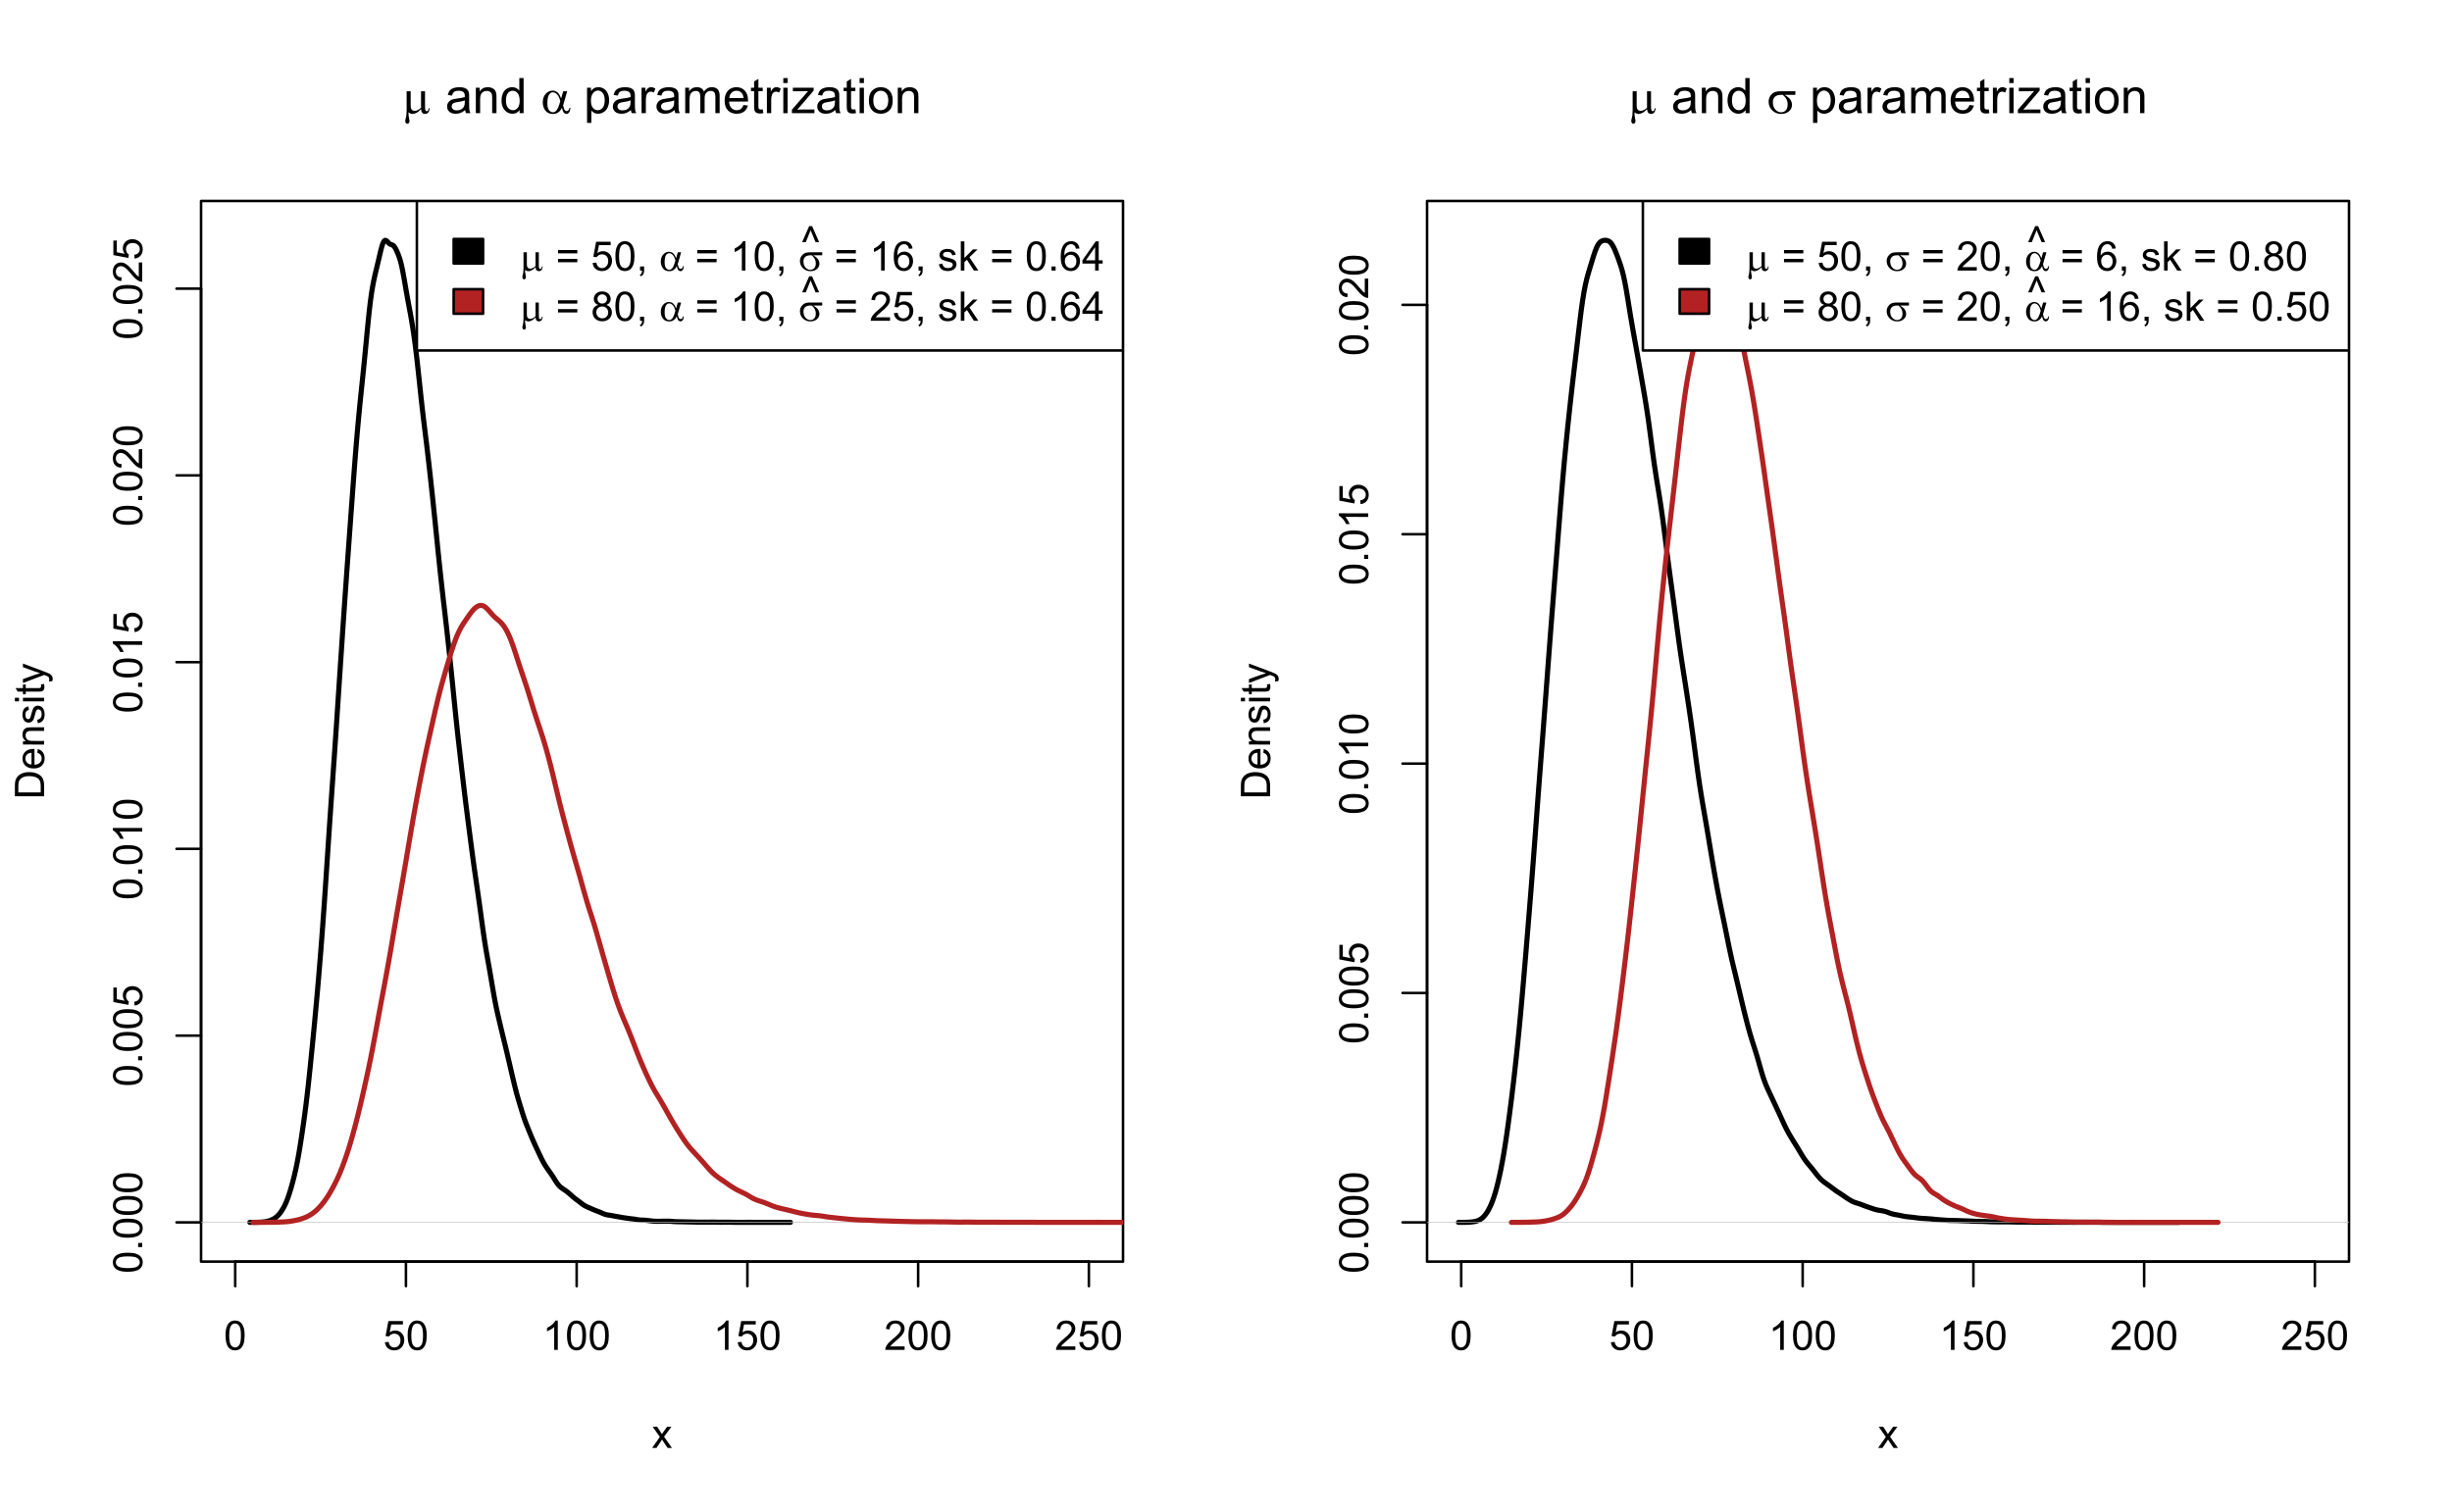 <?xml version="1.0" encoding="UTF-8"?>
<svg xmlns="http://www.w3.org/2000/svg" xmlns:xlink="http://www.w3.org/1999/xlink" width="720pt" height="444pt" viewBox="0 0 720 444" version="1.1">
<defs>
<g>
<symbol overflow="visible" id="glyph0-0">
<path style="stroke:none;" d="M 1.5 0 L 1.5 -7.5 L 7.5 -7.5 L 7.5 0 Z M 1.688 -0.188 L 7.312 -0.188 L 7.312 -7.312 L 1.688 -7.312 Z M 1.688 -0.188 "/>
</symbol>
<symbol overflow="visible" id="glyph0-1">
<path style="stroke:none;" d="M 0.5 -4.234 C 0.496 -5.246 0.602 -6.062 0.812 -6.688 C 1.02 -7.305 1.328 -7.785 1.742 -8.121 C 2.148 -8.457 2.668 -8.625 3.297 -8.625 C 3.758 -8.625 4.164 -8.531 4.512 -8.348 C 4.855 -8.16 5.141 -7.891 5.371 -7.543 C 5.594 -7.191 5.773 -6.766 5.906 -6.266 C 6.035 -5.762 6.098 -5.086 6.102 -4.234 C 6.098 -3.227 5.996 -2.414 5.789 -1.797 C 5.578 -1.176 5.266 -0.695 4.859 -0.359 C 4.445 -0.02 3.926 0.145 3.297 0.148 C 2.465 0.145 1.816 -0.148 1.348 -0.742 C 0.781 -1.457 0.496 -2.621 0.5 -4.234 Z M 1.582 -4.234 C 1.582 -2.824 1.746 -1.887 2.074 -1.418 C 2.402 -0.949 2.809 -0.715 3.297 -0.719 C 3.777 -0.715 4.184 -0.949 4.52 -1.422 C 4.848 -1.887 5.016 -2.824 5.016 -4.234 C 5.016 -5.648 4.848 -6.59 4.52 -7.055 C 4.184 -7.516 3.773 -7.746 3.289 -7.75 C 2.801 -7.746 2.414 -7.543 2.125 -7.137 C 1.762 -6.613 1.582 -5.645 1.582 -4.234 Z M 1.582 -4.234 "/>
</symbol>
<symbol overflow="visible" id="glyph0-2">
<path style="stroke:none;" d="M 0.5 -2.25 L 1.605 -2.344 C 1.684 -1.805 1.871 -1.398 2.176 -1.125 C 2.473 -0.852 2.836 -0.715 3.258 -0.719 C 3.766 -0.715 4.195 -0.906 4.547 -1.293 C 4.898 -1.672 5.074 -2.18 5.074 -2.82 C 5.074 -3.414 4.902 -3.891 4.566 -4.242 C 4.227 -4.59 3.785 -4.762 3.242 -4.766 C 2.898 -4.762 2.594 -4.684 2.32 -4.531 C 2.047 -4.375 1.832 -4.176 1.676 -3.93 L 0.688 -4.062 L 1.516 -8.473 L 5.789 -8.473 L 5.789 -7.465 L 2.359 -7.465 L 1.898 -5.156 C 2.414 -5.516 2.953 -5.695 3.523 -5.695 C 4.27 -5.695 4.902 -5.434 5.422 -4.914 C 5.934 -4.395 6.191 -3.727 6.195 -2.914 C 6.191 -2.133 5.965 -1.461 5.516 -0.898 C 4.961 -0.199 4.211 0.145 3.258 0.148 C 2.477 0.145 1.836 -0.07 1.344 -0.508 C 0.844 -0.941 0.562 -1.523 0.5 -2.25 Z M 0.5 -2.25 "/>
</symbol>
<symbol overflow="visible" id="glyph0-3">
<path style="stroke:none;" d="M 4.469 0 L 3.414 0 L 3.414 -6.719 C 3.16 -6.477 2.828 -6.234 2.414 -5.996 C 2 -5.75 1.629 -5.57 1.305 -5.449 L 1.305 -6.469 C 1.895 -6.742 2.41 -7.078 2.852 -7.477 C 3.293 -7.871 3.605 -8.254 3.789 -8.625 L 4.469 -8.625 Z M 4.469 0 "/>
</symbol>
<symbol overflow="visible" id="glyph0-4">
<path style="stroke:none;" d="M 6.039 -1.016 L 6.039 0 L 0.363 0 C 0.355 -0.254 0.395 -0.496 0.484 -0.734 C 0.629 -1.117 0.859 -1.5 1.18 -1.875 C 1.492 -2.25 1.953 -2.684 2.562 -3.176 C 3.492 -3.941 4.125 -4.547 4.453 -4.992 C 4.781 -5.438 4.945 -5.859 4.945 -6.266 C 4.945 -6.68 4.793 -7.031 4.496 -7.32 C 4.191 -7.602 3.805 -7.746 3.328 -7.75 C 2.82 -7.746 2.414 -7.594 2.109 -7.293 C 1.805 -6.984 1.648 -6.562 1.648 -6.031 L 0.562 -6.141 C 0.633 -6.945 0.91 -7.559 1.398 -7.988 C 1.879 -8.41 2.531 -8.625 3.352 -8.625 C 4.172 -8.625 4.824 -8.395 5.309 -7.938 C 5.789 -7.48 6.027 -6.914 6.031 -6.242 C 6.027 -5.895 5.957 -5.559 5.82 -5.227 C 5.676 -4.891 5.441 -4.539 5.117 -4.176 C 4.789 -3.805 4.25 -3.301 3.492 -2.664 C 2.859 -2.129 2.453 -1.77 2.273 -1.582 C 2.094 -1.395 1.945 -1.203 1.828 -1.016 Z M 6.039 -1.016 "/>
</symbol>
<symbol overflow="visible" id="glyph0-5">
<path style="stroke:none;" d="M 0.086 0 L 2.359 -3.234 L 0.258 -6.223 L 1.578 -6.223 L 2.531 -4.766 C 2.711 -4.484 2.855 -4.254 2.965 -4.066 C 3.137 -4.324 3.293 -4.551 3.438 -4.75 L 4.488 -6.223 L 5.75 -6.223 L 3.598 -3.293 L 5.914 0 L 4.617 0 L 3.34 -1.934 L 3 -2.453 L 1.367 0 Z M 0.086 0 "/>
</symbol>
<symbol overflow="visible" id="glyph0-6">
<path style="stroke:none;" d=""/>
</symbol>
<symbol overflow="visible" id="glyph0-7">
<path style="stroke:none;" d="M 6.34 -5.051 L 0.668 -5.051 L 0.668 -6.035 L 6.34 -6.035 Z M 6.34 -2.445 L 0.668 -2.445 L 0.668 -3.43 L 6.34 -3.43 Z M 6.34 -2.445 "/>
</symbol>
<symbol overflow="visible" id="glyph0-8">
<path style="stroke:none;" d="M 1.066 0 L 1.066 -1.203 L 2.266 -1.203 L 2.266 0 C 2.262 0.441 2.184 0.797 2.031 1.07 C 1.871 1.34 1.625 1.551 1.289 1.699 L 0.996 1.25 C 1.215 1.148 1.379 1.004 1.488 0.816 C 1.594 0.621 1.652 0.352 1.664 0 Z M 1.066 0 "/>
</symbol>
<symbol overflow="visible" id="glyph0-9">
<path style="stroke:none;" d="M 1.398 -4.043 L 0.316 -4.043 L 2.383 -8.734 L 3.234 -8.734 L 5.312 -4.043 L 4.254 -4.043 L 2.805 -7.539 Z M 1.398 -4.043 "/>
</symbol>
<symbol overflow="visible" id="glyph0-10">
<path style="stroke:none;" d="M 5.969 -6.484 L 4.922 -6.406 C 4.828 -6.812 4.695 -7.113 4.523 -7.305 C 4.234 -7.605 3.883 -7.758 3.469 -7.758 C 3.133 -7.758 2.836 -7.664 2.586 -7.477 C 2.25 -7.234 1.988 -6.879 1.797 -6.414 C 1.605 -5.949 1.508 -5.289 1.5 -4.43 C 1.754 -4.812 2.062 -5.098 2.434 -5.289 C 2.797 -5.473 3.184 -5.566 3.586 -5.57 C 4.289 -5.566 4.887 -5.309 5.383 -4.793 C 5.875 -4.277 6.121 -3.609 6.125 -2.789 C 6.121 -2.25 6.004 -1.746 5.773 -1.285 C 5.539 -0.82 5.223 -0.469 4.816 -0.223 C 4.41 0.023 3.949 0.145 3.434 0.148 C 2.555 0.145 1.836 -0.176 1.285 -0.82 C 0.727 -1.469 0.449 -2.535 0.453 -4.02 C 0.449 -5.676 0.758 -6.883 1.371 -7.641 C 1.902 -8.297 2.621 -8.625 3.531 -8.625 C 4.207 -8.625 4.762 -8.434 5.195 -8.055 C 5.625 -7.676 5.883 -7.152 5.969 -6.484 Z M 1.664 -2.781 C 1.664 -2.418 1.738 -2.07 1.895 -1.738 C 2.043 -1.406 2.262 -1.152 2.543 -0.98 C 2.82 -0.801 3.109 -0.715 3.414 -0.719 C 3.859 -0.715 4.242 -0.895 4.566 -1.258 C 4.883 -1.613 5.043 -2.102 5.047 -2.727 C 5.043 -3.316 4.887 -3.785 4.57 -4.129 C 4.25 -4.469 3.852 -4.641 3.375 -4.641 C 2.898 -4.641 2.492 -4.469 2.16 -4.129 C 1.828 -3.785 1.664 -3.336 1.664 -2.781 Z M 1.664 -2.781 "/>
</symbol>
<symbol overflow="visible" id="glyph0-11">
<path style="stroke:none;" d="M 0.367 -1.859 L 1.414 -2.023 C 1.469 -1.602 1.633 -1.281 1.902 -1.059 C 2.168 -0.836 2.543 -0.727 3.023 -0.727 C 3.508 -0.727 3.867 -0.824 4.102 -1.023 C 4.336 -1.219 4.453 -1.449 4.453 -1.719 C 4.453 -1.953 4.348 -2.141 4.141 -2.281 C 3.996 -2.371 3.637 -2.492 3.062 -2.637 C 2.289 -2.832 1.754 -3 1.457 -3.145 C 1.156 -3.285 0.93 -3.48 0.777 -3.734 C 0.621 -3.984 0.543 -4.266 0.547 -4.57 C 0.543 -4.844 0.605 -5.098 0.734 -5.34 C 0.859 -5.574 1.035 -5.773 1.254 -5.93 C 1.418 -6.047 1.641 -6.148 1.926 -6.234 C 2.207 -6.32 2.512 -6.363 2.836 -6.363 C 3.324 -6.363 3.75 -6.293 4.121 -6.152 C 4.488 -6.012 4.762 -5.82 4.938 -5.578 C 5.113 -5.336 5.234 -5.016 5.305 -4.617 L 4.273 -4.477 C 4.223 -4.797 4.086 -5.047 3.863 -5.227 C 3.637 -5.406 3.32 -5.496 2.914 -5.496 C 2.426 -5.496 2.082 -5.414 1.875 -5.254 C 1.664 -5.094 1.559 -4.906 1.562 -4.695 C 1.559 -4.555 1.602 -4.434 1.695 -4.324 C 1.773 -4.211 1.91 -4.117 2.098 -4.043 C 2.203 -4.004 2.512 -3.914 3.031 -3.773 C 3.773 -3.574 4.293 -3.41 4.59 -3.285 C 4.879 -3.156 5.113 -2.973 5.285 -2.73 C 5.453 -2.488 5.535 -2.188 5.539 -1.828 C 5.535 -1.477 5.434 -1.145 5.23 -0.832 C 5.023 -0.52 4.727 -0.277 4.34 -0.113 C 3.953 0.059 3.516 0.141 3.031 0.141 C 2.219 0.141 1.602 -0.027 1.18 -0.363 C 0.754 -0.699 0.484 -1.195 0.367 -1.859 Z M 0.367 -1.859 "/>
</symbol>
<symbol overflow="visible" id="glyph0-12">
<path style="stroke:none;" d="M 0.797 0 L 0.797 -8.59 L 1.852 -8.59 L 1.852 -3.691 L 4.348 -6.223 L 5.711 -6.223 L 3.336 -3.914 L 5.953 0 L 4.652 0 L 2.594 -3.18 L 1.852 -2.469 L 1.852 0 Z M 0.797 0 "/>
</symbol>
<symbol overflow="visible" id="glyph0-13">
<path style="stroke:none;" d="M 1.09 0 L 1.09 -1.203 L 2.289 -1.203 L 2.289 0 Z M 1.09 0 "/>
</symbol>
<symbol overflow="visible" id="glyph0-14">
<path style="stroke:none;" d="M 3.879 0 L 3.879 -2.055 L 0.152 -2.055 L 0.152 -3.023 L 4.07 -8.59 L 4.934 -8.59 L 4.934 -3.023 L 6.094 -3.023 L 6.094 -2.055 L 4.934 -2.055 L 4.934 0 Z M 3.879 -3.023 L 3.879 -6.898 L 1.188 -3.023 Z M 3.879 -3.023 "/>
</symbol>
<symbol overflow="visible" id="glyph0-15">
<path style="stroke:none;" d="M 2.121 -4.656 C 1.684 -4.816 1.359 -5.047 1.148 -5.344 C 0.938 -5.641 0.832 -5.996 0.832 -6.41 C 0.832 -7.035 1.055 -7.559 1.504 -7.984 C 1.953 -8.41 2.551 -8.625 3.297 -8.625 C 4.043 -8.625 4.648 -8.406 5.109 -7.973 C 5.566 -7.535 5.793 -7.004 5.797 -6.383 C 5.793 -5.977 5.688 -5.629 5.48 -5.34 C 5.27 -5.043 4.953 -4.816 4.531 -4.656 C 5.055 -4.48 5.457 -4.203 5.734 -3.824 C 6.008 -3.438 6.145 -2.98 6.148 -2.453 C 6.145 -1.715 5.887 -1.098 5.367 -0.602 C 4.844 -0.102 4.16 0.145 3.316 0.148 C 2.469 0.145 1.785 -0.102 1.266 -0.605 C 0.742 -1.105 0.48 -1.734 0.484 -2.484 C 0.48 -3.039 0.621 -3.504 0.91 -3.887 C 1.191 -4.262 1.598 -4.52 2.121 -4.656 Z M 1.91 -6.445 C 1.91 -6.039 2.039 -5.707 2.301 -5.449 C 2.562 -5.191 2.902 -5.062 3.32 -5.062 C 3.723 -5.062 4.055 -5.188 4.32 -5.445 C 4.578 -5.695 4.711 -6.012 4.711 -6.387 C 4.711 -6.773 4.574 -7.098 4.309 -7.363 C 4.035 -7.625 3.703 -7.758 3.312 -7.758 C 2.906 -7.758 2.574 -7.629 2.309 -7.371 C 2.043 -7.113 1.91 -6.805 1.91 -6.445 Z M 1.57 -2.477 C 1.57 -2.176 1.641 -1.887 1.785 -1.605 C 1.926 -1.324 2.137 -1.105 2.422 -0.949 C 2.699 -0.793 3.004 -0.715 3.328 -0.719 C 3.832 -0.715 4.246 -0.879 4.578 -1.207 C 4.902 -1.531 5.066 -1.941 5.07 -2.445 C 5.066 -2.945 4.898 -3.367 4.562 -3.703 C 4.223 -4.035 3.801 -4.199 3.293 -4.203 C 2.793 -4.199 2.379 -4.035 2.059 -3.711 C 1.73 -3.379 1.57 -2.969 1.57 -2.477 Z M 1.57 -2.477 "/>
</symbol>
<symbol overflow="visible" id="glyph1-0">
<path style="stroke:none;" d="M 0 -1.5 L -7.5 -1.5 L -7.5 -7.5 L 0 -7.5 Z M -0.188 -1.688 L -0.188 -7.312 L -7.312 -7.312 L -7.312 -1.688 Z M -0.188 -1.688 "/>
</symbol>
<symbol overflow="visible" id="glyph1-1">
<path style="stroke:none;" d="M -4.234 -0.5 C -5.246 -0.496 -6.062 -0.602 -6.688 -0.812 C -7.305 -1.02 -7.785 -1.328 -8.121 -1.742 C -8.457 -2.152 -8.625 -2.672 -8.625 -3.301 C -8.625 -3.758 -8.531 -4.164 -8.348 -4.512 C -8.16 -4.859 -7.891 -5.145 -7.543 -5.371 C -7.191 -5.594 -6.766 -5.773 -6.266 -5.906 C -5.762 -6.035 -5.086 -6.098 -4.234 -6.102 C -3.223 -6.098 -2.41 -5.996 -1.793 -5.789 C -1.176 -5.578 -0.695 -5.266 -0.359 -4.859 C -0.02 -4.445 0.145 -3.926 0.148 -3.297 C 0.145 -2.465 -0.148 -1.816 -0.742 -1.348 C -1.457 -0.781 -2.621 -0.496 -4.234 -0.5 Z M -4.234 -1.582 C -2.824 -1.582 -1.887 -1.746 -1.418 -2.074 C -0.949 -2.402 -0.715 -2.809 -0.719 -3.297 C -0.715 -3.777 -0.949 -4.184 -1.422 -4.52 C -1.887 -4.848 -2.824 -5.016 -4.234 -5.016 C -5.648 -5.016 -6.59 -4.848 -7.055 -4.52 C -7.516 -4.188 -7.746 -3.777 -7.75 -3.289 C -7.746 -2.801 -7.543 -2.414 -7.137 -2.129 C -6.613 -1.762 -5.645 -1.582 -4.234 -1.582 Z M -4.234 -1.582 "/>
</symbol>
<symbol overflow="visible" id="glyph1-2">
<path style="stroke:none;" d="M 0 -1.09 L -1.203 -1.09 L -1.199 -2.289 L 0 -2.289 Z M 0 -1.09 "/>
</symbol>
<symbol overflow="visible" id="glyph1-3">
<path style="stroke:none;" d="M -2.25 -0.5 L -2.344 -1.605 C -1.805 -1.684 -1.398 -1.871 -1.125 -2.176 C -0.852 -2.473 -0.715 -2.836 -0.719 -3.258 C -0.715 -3.766 -0.906 -4.195 -1.293 -4.547 C -1.672 -4.898 -2.18 -5.074 -2.816 -5.074 C -3.414 -5.074 -3.891 -4.902 -4.242 -4.566 C -4.59 -4.227 -4.762 -3.785 -4.766 -3.242 C -4.762 -2.898 -4.684 -2.594 -4.531 -2.32 C -4.375 -2.047 -4.176 -1.832 -3.93 -1.676 L -4.062 -0.688 L -8.473 -1.52 L -8.473 -5.789 L -7.465 -5.789 L -7.465 -2.363 L -5.156 -1.898 C -5.516 -2.414 -5.695 -2.953 -5.695 -3.523 C -5.695 -4.27 -5.434 -4.902 -4.914 -5.422 C -4.395 -5.934 -3.727 -6.191 -2.91 -6.195 C -2.133 -6.191 -1.461 -5.965 -0.895 -5.516 C -0.199 -4.961 0.145 -4.211 0.148 -3.258 C 0.145 -2.477 -0.07 -1.836 -0.508 -1.344 C -0.941 -0.848 -1.523 -0.566 -2.25 -0.5 Z M -2.25 -0.5 "/>
</symbol>
<symbol overflow="visible" id="glyph1-4">
<path style="stroke:none;" d="M 0 -4.469 L 0 -3.414 L -6.719 -3.418 C -6.477 -3.16 -6.234 -2.828 -5.996 -2.418 C -5.75 -2.004 -5.57 -1.633 -5.449 -1.309 L -6.469 -1.309 C -6.742 -1.895 -7.078 -2.41 -7.477 -2.852 C -7.871 -3.293 -8.254 -3.605 -8.625 -3.793 L -8.625 -4.473 Z M 0 -4.469 "/>
</symbol>
<symbol overflow="visible" id="glyph1-5">
<path style="stroke:none;" d="M -1.012 -6.039 L 0 -6.039 L 0 -0.363 C -0.254 -0.355 -0.496 -0.395 -0.734 -0.488 C -1.117 -0.629 -1.5 -0.859 -1.875 -1.18 C -2.25 -1.496 -2.684 -1.957 -3.176 -2.562 C -3.941 -3.492 -4.547 -4.125 -4.992 -4.453 C -5.438 -4.781 -5.859 -4.945 -6.266 -4.945 C -6.68 -4.945 -7.031 -4.793 -7.32 -4.496 C -7.602 -4.195 -7.746 -3.809 -7.75 -3.328 C -7.746 -2.82 -7.594 -2.414 -7.293 -2.109 C -6.984 -1.805 -6.562 -1.648 -6.031 -1.648 L -6.141 -0.562 C -6.945 -0.637 -7.559 -0.914 -7.988 -1.402 C -8.41 -1.883 -8.625 -2.535 -8.625 -3.352 C -8.625 -4.176 -8.395 -4.828 -7.938 -5.309 C -7.48 -5.789 -6.914 -6.027 -6.242 -6.031 C -5.895 -6.027 -5.559 -5.957 -5.227 -5.82 C -4.891 -5.676 -4.539 -5.441 -4.176 -5.117 C -3.805 -4.789 -3.301 -4.25 -2.664 -3.492 C -2.129 -2.859 -1.77 -2.453 -1.582 -2.273 C -1.395 -2.094 -1.203 -1.945 -1.012 -1.828 Z M -1.012 -6.039 "/>
</symbol>
<symbol overflow="visible" id="glyph1-6">
<path style="stroke:none;" d="M 0 -0.926 L -8.59 -0.926 L -8.59 -3.887 C -8.59 -4.551 -8.547 -5.062 -8.469 -5.414 C -8.352 -5.906 -8.148 -6.324 -7.852 -6.676 C -7.469 -7.125 -6.977 -7.465 -6.383 -7.691 C -5.781 -7.914 -5.102 -8.027 -4.34 -8.027 C -3.688 -8.027 -3.109 -7.949 -2.605 -7.797 C -2.102 -7.645 -1.684 -7.449 -1.355 -7.211 C -1.02 -6.973 -0.762 -6.711 -0.574 -6.43 C -0.387 -6.145 -0.242 -5.805 -0.145 -5.406 C -0.047 -5.004 0 -4.543 0 -4.023 Z M -1.012 -2.062 L -1.012 -3.898 C -1.008 -4.461 -1.059 -4.906 -1.168 -5.227 C -1.27 -5.547 -1.422 -5.805 -1.617 -6 C -1.883 -6.27 -2.242 -6.477 -2.703 -6.629 C -3.156 -6.777 -3.711 -6.855 -4.359 -6.855 C -5.258 -6.855 -5.945 -6.707 -6.43 -6.41 C -6.91 -6.113 -7.234 -5.754 -7.398 -5.34 C -7.516 -5.031 -7.574 -4.543 -7.578 -3.867 L -7.578 -2.062 Z M -1.012 -2.062 "/>
</symbol>
<symbol overflow="visible" id="glyph1-7">
<path style="stroke:none;" d="M -2.004 -5.051 L -1.867 -6.141 C -1.23 -5.969 -0.738 -5.648 -0.387 -5.184 C -0.035 -4.719 0.141 -4.125 0.141 -3.406 C 0.141 -2.492 -0.137 -1.77 -0.699 -1.238 C -1.254 -0.703 -2.043 -0.438 -3.059 -0.441 C -4.105 -0.438 -4.918 -0.707 -5.496 -1.25 C -6.074 -1.785 -6.363 -2.484 -6.363 -3.348 C -6.363 -4.176 -6.078 -4.855 -5.512 -5.383 C -4.945 -5.91 -4.148 -6.176 -3.121 -6.176 C -3.055 -6.176 -2.961 -6.172 -2.84 -6.172 L -2.844 -1.531 C -2.156 -1.566 -1.633 -1.762 -1.27 -2.109 C -0.906 -2.457 -0.727 -2.891 -0.727 -3.41 C -0.727 -3.797 -0.828 -4.125 -1.031 -4.402 C -1.234 -4.672 -1.559 -4.891 -2.004 -5.051 Z M -3.711 -1.59 L -3.707 -5.062 C -4.227 -5.016 -4.621 -4.883 -4.887 -4.664 C -5.293 -4.328 -5.496 -3.891 -5.496 -3.359 C -5.496 -2.871 -5.332 -2.465 -5.008 -2.137 C -4.684 -1.805 -4.25 -1.621 -3.711 -1.59 Z M -3.711 -1.59 "/>
</symbol>
<symbol overflow="visible" id="glyph1-8">
<path style="stroke:none;" d="M 0 -0.789 L -6.223 -0.793 L -6.223 -1.742 L -5.336 -1.742 C -6.02 -2.195 -6.363 -2.855 -6.363 -3.723 C -6.363 -4.09 -6.293 -4.434 -6.16 -4.754 C -6.023 -5.066 -5.848 -5.305 -5.633 -5.461 C -5.41 -5.617 -5.152 -5.727 -4.852 -5.789 C -4.656 -5.828 -4.312 -5.848 -3.824 -5.848 L 0 -5.848 L 0 -4.793 L -3.785 -4.793 C -4.215 -4.793 -4.535 -4.75 -4.75 -4.668 C -4.961 -4.586 -5.129 -4.441 -5.258 -4.234 C -5.383 -4.023 -5.449 -3.777 -5.449 -3.5 C -5.449 -3.047 -5.305 -2.66 -5.02 -2.336 C -4.734 -2.008 -4.195 -1.844 -3.398 -1.848 L 0 -1.844 Z M 0 -0.789 "/>
</symbol>
<symbol overflow="visible" id="glyph1-9">
<path style="stroke:none;" d="M -1.859 -0.371 L -2.023 -1.414 C -1.602 -1.469 -1.281 -1.633 -1.059 -1.902 C -0.836 -2.168 -0.727 -2.543 -0.727 -3.023 C -0.727 -3.508 -0.824 -3.867 -1.02 -4.102 C -1.215 -4.336 -1.445 -4.453 -1.715 -4.453 C -1.953 -4.453 -2.141 -4.348 -2.277 -4.141 C -2.367 -3.996 -2.488 -3.637 -2.637 -3.062 C -2.832 -2.289 -3 -1.754 -3.145 -1.457 C -3.285 -1.156 -3.48 -0.93 -3.734 -0.777 C -3.984 -0.621 -4.266 -0.543 -4.57 -0.547 C -4.844 -0.543 -5.098 -0.605 -5.34 -0.734 C -5.574 -0.859 -5.773 -1.035 -5.93 -1.254 C -6.047 -1.418 -6.148 -1.641 -6.234 -1.926 C -6.32 -2.207 -6.363 -2.512 -6.363 -2.836 C -6.363 -3.324 -6.293 -3.75 -6.152 -4.121 C -6.012 -4.488 -5.82 -4.762 -5.578 -4.938 C -5.336 -5.113 -5.016 -5.234 -4.617 -5.305 L -4.477 -4.273 C -4.797 -4.223 -5.047 -4.086 -5.227 -3.863 C -5.406 -3.637 -5.496 -3.32 -5.496 -2.914 C -5.496 -2.426 -5.414 -2.082 -5.254 -1.875 C -5.094 -1.668 -4.906 -1.562 -4.695 -1.566 C -4.555 -1.562 -4.434 -1.605 -4.324 -1.695 C -4.211 -1.777 -4.117 -1.914 -4.043 -2.098 C -4.004 -2.203 -3.914 -2.512 -3.773 -3.031 C -3.57 -3.773 -3.406 -4.293 -3.281 -4.59 C -3.156 -4.879 -2.973 -5.113 -2.73 -5.285 C -2.488 -5.453 -2.188 -5.535 -1.828 -5.539 C -1.477 -5.535 -1.145 -5.434 -0.832 -5.23 C -0.52 -5.023 -0.277 -4.727 -0.113 -4.34 C 0.059 -3.953 0.141 -3.516 0.141 -3.031 C 0.141 -2.219 -0.027 -1.602 -0.363 -1.18 C -0.699 -0.754 -1.195 -0.484 -1.859 -0.371 Z M -1.859 -0.371 "/>
</symbol>
<symbol overflow="visible" id="glyph1-10">
<path style="stroke:none;" d="M -7.375 -0.797 L -8.59 -0.797 L -8.59 -1.852 L -7.375 -1.852 Z M 0 -0.797 L -6.223 -0.797 L -6.223 -1.852 L 0 -1.852 Z M 0 -0.797 "/>
</symbol>
<symbol overflow="visible" id="glyph1-11">
<path style="stroke:none;" d="M -0.941 -3.094 L -0.012 -3.246 C 0.051 -2.949 0.082 -2.684 0.082 -2.449 C 0.082 -2.066 0.023 -1.77 -0.098 -1.559 C -0.219 -1.348 -0.379 -1.199 -0.574 -1.113 C -0.77 -1.027 -1.184 -0.984 -1.82 -0.984 L -5.402 -0.984 L -5.402 -0.211 L -6.223 -0.211 L -6.223 -0.984 L -7.766 -0.984 L -8.398 -2.035 L -6.223 -2.035 L -6.223 -3.094 L -5.402 -3.094 L -5.402 -2.035 L -1.762 -2.031 C -1.461 -2.027 -1.27 -2.047 -1.184 -2.086 C -1.098 -2.125 -1.027 -2.184 -0.977 -2.27 C -0.926 -2.352 -0.902 -2.473 -0.902 -2.633 C -0.902 -2.742 -0.914 -2.898 -0.941 -3.094 Z M -0.941 -3.094 "/>
</symbol>
<symbol overflow="visible" id="glyph1-12">
<path style="stroke:none;" d="M 2.398 -0.742 L 1.406 -0.625 C 1.469 -0.855 1.5 -1.059 1.5 -1.23 C 1.5 -1.465 1.461 -1.652 1.383 -1.793 C 1.305 -1.934 1.195 -2.047 1.055 -2.141 C 0.949 -2.203 0.688 -2.312 0.27 -2.461 C 0.211 -2.48 0.125 -2.512 0.012 -2.555 L -6.223 -0.195 L -6.223 -1.332 L -2.617 -2.625 C -2.16 -2.789 -1.68 -2.938 -1.176 -3.078 C -1.656 -3.195 -2.129 -3.34 -2.594 -3.508 L -6.223 -4.84 L -6.223 -5.895 L 0.105 -3.527 C 0.789 -3.273 1.258 -3.074 1.52 -2.938 C 1.863 -2.746 2.117 -2.531 2.281 -2.289 C 2.438 -2.043 2.52 -1.754 2.523 -1.422 C 2.52 -1.215 2.477 -0.988 2.398 -0.742 Z M 2.398 -0.742 "/>
</symbol>
<symbol overflow="visible" id="glyph2-0">
<path style="stroke:none;" d="M 0.723 0 L 0.723 -9 L 7.926 -9 L 7.926 0 Z M 0.949 -0.227 L 7.699 -0.227 L 7.699 -8.773 L 0.949 -8.773 Z M 0.949 -0.227 "/>
</symbol>
<symbol overflow="visible" id="glyph2-1">
<path style="stroke:none;" d="M 6.68 -6.441 L 6.68 -2.199 C 6.68 -1.633 6.703 -1.242 6.758 -1.02 C 6.797 -0.859 6.859 -0.742 6.945 -0.676 C 7.027 -0.602 7.117 -0.566 7.215 -0.57 C 7.328 -0.566 7.438 -0.625 7.539 -0.746 C 7.637 -0.859 7.711 -1.094 7.762 -1.441 L 8.051 -1.441 C 7.969 -0.812 7.812 -0.379 7.586 -0.141 C 7.355 0.098 7.066 0.215 6.715 0.219 C 6.367 0.215 6.09 0.113 5.883 -0.098 C 5.676 -0.305 5.551 -0.672 5.512 -1.195 C 5.031 -0.664 4.578 -0.293 4.152 -0.086 C 3.719 0.121 3.348 0.223 3.039 0.227 C 2.824 0.223 2.617 0.18 2.418 0.102 C 2.215 0.02 2.02 -0.098 1.828 -0.262 C 1.816 0.418 1.875 1.008 2.004 1.52 C 2.09 1.875 2.133 2.129 2.137 2.277 C 2.133 2.527 2.066 2.73 1.941 2.883 C 1.809 3.031 1.664 3.105 1.504 3.109 C 1.332 3.105 1.195 3.039 1.09 2.91 C 0.941 2.73 0.867 2.508 0.871 2.242 C 0.867 2.109 0.895 1.945 0.957 1.75 C 1.082 1.309 1.164 0.926 1.203 0.598 C 1.254 0.035 1.281 -0.441 1.285 -0.836 L 1.285 -6.441 L 2.469 -6.441 L 2.469 -2.383 C 2.465 -1.902 2.504 -1.559 2.586 -1.352 C 2.664 -1.137 2.809 -0.969 3.016 -0.852 C 3.219 -0.727 3.426 -0.668 3.637 -0.668 C 3.875 -0.668 4.164 -0.738 4.5 -0.887 C 4.832 -1.027 5.168 -1.262 5.512 -1.59 L 5.512 -6.441 Z M 6.68 -6.441 "/>
</symbol>
<symbol overflow="visible" id="glyph2-2">
<path style="stroke:none;" d="M 6.59 -6.441 L 7.754 -6.441 L 6.84 -3.242 C 6.777 -3.035 6.684 -2.719 6.555 -2.293 C 6.73 -1.566 6.863 -1.137 6.953 -1 C 7.121 -0.738 7.336 -0.609 7.594 -0.613 C 7.781 -0.609 7.953 -0.688 8.113 -0.844 C 8.27 -0.996 8.375 -1.234 8.43 -1.566 L 8.711 -1.566 C 8.645 -0.887 8.504 -0.422 8.285 -0.168 C 8.066 0.09 7.812 0.215 7.531 0.219 C 7.258 0.215 7.016 0.105 6.801 -0.117 C 6.582 -0.344 6.387 -0.824 6.215 -1.566 C 6.008 -1.156 5.805 -0.848 5.609 -0.641 C 5.328 -0.344 5.031 -0.129 4.711 0.012 C 4.387 0.152 4.016 0.223 3.605 0.227 C 2.566 0.223 1.805 -0.121 1.32 -0.809 C 0.828 -1.496 0.586 -2.281 0.59 -3.164 C 0.586 -4.195 0.871 -5.027 1.445 -5.668 C 2.016 -6.305 2.688 -6.625 3.461 -6.629 C 3.992 -6.625 4.461 -6.465 4.871 -6.141 C 5.277 -5.812 5.648 -5.207 5.984 -4.324 Z M 5.738 -3.535 C 5.48 -4.496 5.156 -5.172 4.762 -5.559 C 4.359 -5.938 3.953 -6.129 3.543 -6.133 C 3.082 -6.129 2.699 -5.875 2.398 -5.375 C 2.09 -4.867 1.938 -4.066 1.941 -2.969 C 1.938 -2.312 2.004 -1.801 2.137 -1.43 C 2.266 -1.055 2.465 -0.766 2.73 -0.566 C 2.996 -0.359 3.273 -0.258 3.57 -0.262 C 3.93 -0.258 4.262 -0.422 4.562 -0.758 C 4.969 -1.203 5.359 -2.129 5.738 -3.535 Z M 5.738 -3.535 "/>
</symbol>
<symbol overflow="visible" id="glyph2-3">
<path style="stroke:none;" d="M 8.395 -5.379 L 5.246 -5.379 C 5.949 -4.984 6.488 -4.547 6.855 -4.07 C 7.219 -3.59 7.398 -3.035 7.402 -2.41 C 7.398 -1.684 7.109 -1.066 6.531 -0.555 C 5.949 -0.039 5.172 0.215 4.199 0.219 C 3.168 0.215 2.301 -0.129 1.602 -0.828 C 0.895 -1.523 0.543 -2.367 0.547 -3.359 C 0.543 -3.953 0.691 -4.492 0.988 -4.977 C 1.281 -5.457 1.656 -5.824 2.113 -6.07 C 2.562 -6.316 3.254 -6.438 4.191 -6.441 L 8.395 -6.441 Z M 4.719 -5.379 C 4.516 -5.383 4.367 -5.383 4.27 -5.387 C 3.426 -5.383 2.801 -5.195 2.398 -4.824 C 1.992 -4.445 1.793 -3.918 1.793 -3.234 C 1.793 -2.336 2.031 -1.613 2.516 -1.074 C 2.996 -0.527 3.57 -0.258 4.234 -0.262 C 4.785 -0.258 5.238 -0.457 5.598 -0.855 C 5.949 -1.25 6.129 -1.82 6.133 -2.566 C 6.129 -3.645 5.656 -4.582 4.719 -5.379 Z M 4.719 -5.379 "/>
</symbol>
<symbol overflow="visible" id="glyph3-0">
<path style="stroke:none;" d="M 1.801 0 L 1.801 -9 L 9 -9 L 9 0 Z M 2.023 -0.227 L 8.773 -0.227 L 8.773 -8.773 L 2.023 -8.773 Z M 2.023 -0.227 "/>
</symbol>
<symbol overflow="visible" id="glyph3-1">
<path style="stroke:none;" d=""/>
</symbol>
<symbol overflow="visible" id="glyph3-2">
<path style="stroke:none;" d="M 5.82 -0.922 C 5.348 -0.52 4.898 -0.238 4.465 -0.078 C 4.031 0.086 3.566 0.164 3.074 0.168 C 2.25 0.164 1.617 -0.035 1.18 -0.434 C 0.734 -0.832 0.516 -1.344 0.52 -1.969 C 0.516 -2.332 0.598 -2.664 0.77 -2.969 C 0.934 -3.27 1.152 -3.512 1.422 -3.699 C 1.691 -3.879 1.996 -4.02 2.336 -4.113 C 2.582 -4.176 2.957 -4.238 3.461 -4.305 C 4.48 -4.422 5.23 -4.566 5.715 -4.738 C 5.715 -4.91 5.719 -5.02 5.723 -5.07 C 5.719 -5.582 5.598 -5.945 5.363 -6.16 C 5.035 -6.441 4.555 -6.586 3.922 -6.59 C 3.324 -6.586 2.887 -6.48 2.605 -6.273 C 2.32 -6.062 2.109 -5.695 1.977 -5.168 L 0.738 -5.336 C 0.848 -5.863 1.031 -6.293 1.293 -6.621 C 1.547 -6.945 1.918 -7.195 2.41 -7.371 C 2.895 -7.547 3.461 -7.633 4.105 -7.637 C 4.742 -7.633 5.262 -7.559 5.66 -7.41 C 6.059 -7.258 6.352 -7.07 6.539 -6.844 C 6.727 -6.617 6.855 -6.328 6.934 -5.984 C 6.973 -5.766 6.996 -5.379 6.996 -4.816 L 6.996 -3.129 C 6.996 -1.949 7.02 -1.203 7.074 -0.895 C 7.125 -0.582 7.234 -0.285 7.398 0 L 6.074 0 C 5.941 -0.262 5.855 -0.566 5.82 -0.922 Z M 5.715 -3.746 C 5.254 -3.555 4.566 -3.398 3.648 -3.27 C 3.125 -3.191 2.758 -3.105 2.543 -3.016 C 2.328 -2.918 2.16 -2.781 2.047 -2.605 C 1.926 -2.422 1.867 -2.223 1.871 -2.004 C 1.867 -1.664 1.996 -1.383 2.254 -1.16 C 2.508 -0.934 2.883 -0.82 3.375 -0.824 C 3.859 -0.82 4.293 -0.926 4.676 -1.141 C 5.055 -1.352 5.332 -1.645 5.512 -2.02 C 5.645 -2.301 5.711 -2.723 5.715 -3.285 Z M 5.715 -3.746 "/>
</symbol>
<symbol overflow="visible" id="glyph3-3">
<path style="stroke:none;" d="M 0.949 0 L 0.949 -7.469 L 2.09 -7.469 L 2.09 -6.406 C 2.633 -7.223 3.426 -7.633 4.465 -7.637 C 4.914 -7.633 5.328 -7.555 5.707 -7.395 C 6.082 -7.23 6.363 -7.016 6.555 -6.758 C 6.738 -6.492 6.867 -6.18 6.945 -5.82 C 6.988 -5.582 7.012 -5.172 7.016 -4.59 L 7.016 0 L 5.75 0 L 5.75 -4.543 C 5.746 -5.055 5.699 -5.441 5.602 -5.699 C 5.504 -5.953 5.328 -6.156 5.078 -6.309 C 4.824 -6.461 4.531 -6.539 4.199 -6.539 C 3.656 -6.539 3.191 -6.367 2.801 -6.023 C 2.41 -5.68 2.215 -5.031 2.215 -4.078 L 2.215 0 Z M 0.949 0 "/>
</symbol>
<symbol overflow="visible" id="glyph3-4">
<path style="stroke:none;" d="M 5.793 0 L 5.793 -0.941 C 5.316 -0.203 4.621 0.164 3.707 0.168 C 3.109 0.164 2.562 0.004 2.062 -0.324 C 1.562 -0.648 1.176 -1.109 0.902 -1.699 C 0.629 -2.285 0.492 -2.961 0.492 -3.727 C 0.492 -4.469 0.613 -5.145 0.863 -5.754 C 1.109 -6.359 1.484 -6.824 1.98 -7.148 C 2.477 -7.473 3.031 -7.633 3.648 -7.637 C 4.098 -7.633 4.5 -7.539 4.852 -7.352 C 5.203 -7.16 5.488 -6.914 5.711 -6.609 L 5.711 -10.309 L 6.969 -10.309 L 6.969 0 Z M 1.793 -3.727 C 1.793 -2.77 1.992 -2.055 2.398 -1.582 C 2.797 -1.105 3.273 -0.867 3.824 -0.871 C 4.375 -0.867 4.844 -1.094 5.234 -1.551 C 5.617 -2 5.812 -2.691 5.816 -3.621 C 5.812 -4.641 5.613 -5.391 5.223 -5.871 C 4.824 -6.348 4.34 -6.586 3.77 -6.59 C 3.203 -6.586 2.734 -6.355 2.359 -5.898 C 1.98 -5.438 1.793 -4.715 1.793 -3.727 Z M 1.793 -3.727 "/>
</symbol>
<symbol overflow="visible" id="glyph3-5">
<path style="stroke:none;" d="M 0.949 2.863 L 0.949 -7.469 L 2.102 -7.469 L 2.102 -6.496 C 2.371 -6.875 2.68 -7.16 3.023 -7.352 C 3.363 -7.539 3.777 -7.633 4.27 -7.637 C 4.902 -7.633 5.465 -7.469 5.953 -7.145 C 6.441 -6.812 6.809 -6.352 7.059 -5.754 C 7.305 -5.156 7.43 -4.5 7.434 -3.789 C 7.43 -3.023 7.293 -2.336 7.02 -1.727 C 6.746 -1.113 6.348 -0.645 5.824 -0.32 C 5.301 0.004 4.75 0.164 4.176 0.168 C 3.75 0.164 3.371 0.078 3.039 -0.098 C 2.703 -0.273 2.43 -0.5 2.215 -0.773 L 2.215 2.863 Z M 2.094 -3.691 C 2.09 -2.73 2.285 -2.02 2.676 -1.559 C 3.062 -1.098 3.535 -0.867 4.094 -0.871 C 4.652 -0.867 5.133 -1.105 5.535 -1.586 C 5.934 -2.059 6.133 -2.797 6.137 -3.797 C 6.133 -4.746 5.938 -5.457 5.551 -5.934 C 5.156 -6.406 4.691 -6.645 4.148 -6.645 C 3.609 -6.645 3.129 -6.391 2.715 -5.887 C 2.297 -5.383 2.09 -4.652 2.094 -3.691 Z M 2.094 -3.691 "/>
</symbol>
<symbol overflow="visible" id="glyph3-6">
<path style="stroke:none;" d="M 0.934 0 L 0.934 -7.469 L 2.074 -7.469 L 2.074 -6.336 C 2.363 -6.859 2.629 -7.211 2.879 -7.383 C 3.121 -7.551 3.395 -7.633 3.691 -7.637 C 4.117 -7.633 4.551 -7.496 4.992 -7.227 L 4.555 -6.055 C 4.242 -6.234 3.934 -6.328 3.629 -6.328 C 3.348 -6.328 3.102 -6.242 2.883 -6.078 C 2.66 -5.906 2.5 -5.676 2.41 -5.387 C 2.266 -4.934 2.195 -4.441 2.199 -3.91 L 2.199 0 Z M 0.934 0 "/>
</symbol>
<symbol overflow="visible" id="glyph3-7">
<path style="stroke:none;" d="M 0.949 0 L 0.949 -7.469 L 2.082 -7.469 L 2.082 -6.418 C 2.312 -6.781 2.625 -7.078 3.016 -7.301 C 3.402 -7.523 3.844 -7.633 4.344 -7.637 C 4.895 -7.633 5.352 -7.52 5.707 -7.289 C 6.059 -7.059 6.305 -6.738 6.453 -6.328 C 7.039 -7.199 7.809 -7.633 8.762 -7.637 C 9.496 -7.633 10.066 -7.43 10.469 -7.02 C 10.863 -6.609 11.062 -5.977 11.066 -5.125 L 11.066 0 L 9.809 0 L 9.809 -4.703 C 9.809 -5.207 9.766 -5.57 9.684 -5.797 C 9.602 -6.016 9.453 -6.195 9.238 -6.336 C 9.02 -6.469 8.766 -6.539 8.48 -6.539 C 7.949 -6.539 7.516 -6.363 7.172 -6.016 C 6.824 -5.664 6.648 -5.105 6.652 -4.34 L 6.652 0 L 5.387 0 L 5.387 -4.852 C 5.383 -5.414 5.281 -5.836 5.074 -6.117 C 4.867 -6.398 4.527 -6.539 4.062 -6.539 C 3.703 -6.539 3.375 -6.445 3.074 -6.258 C 2.77 -6.07 2.551 -5.793 2.418 -5.434 C 2.281 -5.07 2.215 -4.551 2.215 -3.875 L 2.215 0 Z M 0.949 0 "/>
</symbol>
<symbol overflow="visible" id="glyph3-8">
<path style="stroke:none;" d="M 6.062 -2.406 L 7.367 -2.242 C 7.156 -1.477 6.777 -0.883 6.223 -0.465 C 5.664 -0.043 4.949 0.164 4.086 0.168 C 2.988 0.164 2.121 -0.168 1.484 -0.84 C 0.844 -1.508 0.527 -2.453 0.527 -3.672 C 0.527 -4.926 0.848 -5.898 1.496 -6.594 C 2.141 -7.285 2.98 -7.633 4.016 -7.637 C 5.008 -7.633 5.824 -7.293 6.461 -6.617 C 7.09 -5.934 7.406 -4.977 7.41 -3.746 C 7.406 -3.668 7.402 -3.559 7.402 -3.41 L 1.836 -3.41 C 1.879 -2.59 2.113 -1.961 2.531 -1.523 C 2.945 -1.086 3.465 -0.867 4.094 -0.871 C 4.555 -0.867 4.949 -0.988 5.281 -1.234 C 5.605 -1.477 5.867 -1.867 6.062 -2.406 Z M 1.906 -4.449 L 6.074 -4.449 C 6.016 -5.074 5.855 -5.547 5.598 -5.863 C 5.191 -6.348 4.668 -6.59 4.027 -6.594 C 3.441 -6.59 2.953 -6.398 2.562 -6.012 C 2.164 -5.621 1.945 -5.098 1.906 -4.449 Z M 1.906 -4.449 "/>
</symbol>
<symbol overflow="visible" id="glyph3-9">
<path style="stroke:none;" d="M 3.711 -1.133 L 3.895 -0.016 C 3.535 0.059 3.215 0.094 2.938 0.098 C 2.477 0.094 2.121 0.023 1.871 -0.117 C 1.613 -0.262 1.438 -0.453 1.336 -0.691 C 1.23 -0.926 1.176 -1.422 1.18 -2.188 L 1.18 -6.484 L 0.254 -6.484 L 0.254 -7.469 L 1.18 -7.469 L 1.18 -9.316 L 2.441 -10.074 L 2.441 -7.469 L 3.711 -7.469 L 3.711 -6.484 L 2.441 -6.484 L 2.441 -2.117 C 2.438 -1.75 2.461 -1.52 2.508 -1.418 C 2.551 -1.316 2.621 -1.234 2.723 -1.172 C 2.82 -1.109 2.965 -1.078 3.156 -1.082 C 3.293 -1.078 3.477 -1.094 3.711 -1.133 Z M 3.711 -1.133 "/>
</symbol>
<symbol overflow="visible" id="glyph3-10">
<path style="stroke:none;" d="M 0.957 -8.852 L 0.957 -10.309 L 2.223 -10.309 L 2.223 -8.852 Z M 0.957 0 L 0.957 -7.469 L 2.223 -7.469 L 2.223 0 Z M 0.957 0 "/>
</symbol>
<symbol overflow="visible" id="glyph3-11">
<path style="stroke:none;" d="M 0.281 0 L 0.281 -1.027 L 5.035 -6.484 C 4.492 -6.453 4.016 -6.438 3.605 -6.441 L 0.562 -6.441 L 0.562 -7.469 L 6.664 -7.469 L 6.664 -6.629 L 2.621 -1.891 L 1.844 -1.027 C 2.406 -1.066 2.938 -1.09 3.438 -1.09 L 6.891 -1.09 L 6.891 0 Z M 0.281 0 "/>
</symbol>
<symbol overflow="visible" id="glyph3-12">
<path style="stroke:none;" d="M 0.477 -3.734 C 0.473 -5.113 0.859 -6.137 1.633 -6.805 C 2.27 -7.355 3.051 -7.633 3.98 -7.637 C 5.004 -7.633 5.844 -7.297 6.496 -6.625 C 7.145 -5.949 7.469 -5.02 7.473 -3.84 C 7.469 -2.875 7.324 -2.121 7.039 -1.57 C 6.75 -1.02 6.332 -0.59 5.781 -0.289 C 5.23 0.016 4.629 0.164 3.98 0.168 C 2.93 0.164 2.086 -0.168 1.441 -0.836 C 0.797 -1.504 0.473 -2.469 0.477 -3.734 Z M 1.777 -3.734 C 1.773 -2.773 1.984 -2.059 2.402 -1.586 C 2.82 -1.105 3.344 -0.867 3.98 -0.871 C 4.605 -0.867 5.129 -1.105 5.547 -1.586 C 5.961 -2.062 6.168 -2.793 6.172 -3.777 C 6.168 -4.695 5.961 -5.395 5.543 -5.875 C 5.121 -6.348 4.598 -6.586 3.98 -6.59 C 3.344 -6.586 2.82 -6.348 2.402 -5.879 C 1.984 -5.402 1.773 -4.688 1.777 -3.734 Z M 1.777 -3.734 "/>
</symbol>
<symbol overflow="visible" id="glyph4-0">
<path style="stroke:none;" d="M 0.602 0 L 0.602 -7.5 L 6.602 -7.5 L 6.602 0 Z M 0.789 -0.188 L 6.414 -0.188 L 6.414 -7.312 L 0.789 -7.312 Z M 0.789 -0.188 "/>
</symbol>
<symbol overflow="visible" id="glyph4-1">
<path style="stroke:none;" d="M 5.566 -5.367 L 5.566 -1.836 C 5.566 -1.363 5.586 -1.035 5.633 -0.852 C 5.664 -0.711 5.719 -0.617 5.789 -0.562 C 5.859 -0.504 5.934 -0.473 6.012 -0.477 C 6.105 -0.473 6.195 -0.523 6.281 -0.621 C 6.367 -0.715 6.43 -0.906 6.469 -1.203 L 6.711 -1.203 C 6.641 -0.672 6.512 -0.312 6.32 -0.117 C 6.129 0.078 5.887 0.176 5.594 0.18 C 5.305 0.176 5.074 0.09 4.906 -0.082 C 4.73 -0.254 4.629 -0.559 4.594 -0.996 C 4.195 -0.555 3.816 -0.246 3.457 -0.074 C 3.098 0.102 2.789 0.188 2.531 0.188 C 2.352 0.188 2.18 0.152 2.016 0.086 C 1.848 0.02 1.684 -0.078 1.523 -0.219 C 1.516 0.352 1.562 0.844 1.672 1.266 C 1.742 1.566 1.781 1.777 1.781 1.898 C 1.781 2.109 1.727 2.277 1.621 2.402 C 1.512 2.527 1.391 2.59 1.254 2.59 C 1.113 2.59 0.996 2.535 0.906 2.426 C 0.785 2.277 0.727 2.09 0.727 1.867 C 0.727 1.754 0.75 1.617 0.797 1.461 C 0.906 1.086 0.973 0.766 1 0.5 C 1.043 0.031 1.066 -0.363 1.07 -0.695 L 1.07 -5.367 L 2.055 -5.367 L 2.055 -1.984 C 2.051 -1.586 2.086 -1.301 2.156 -1.125 C 2.223 -0.945 2.34 -0.805 2.516 -0.707 C 2.684 -0.602 2.855 -0.551 3.031 -0.555 C 3.23 -0.551 3.473 -0.613 3.75 -0.738 C 4.023 -0.859 4.305 -1.055 4.594 -1.324 L 4.594 -5.367 Z M 5.566 -5.367 "/>
</symbol>
<symbol overflow="visible" id="glyph4-2">
<path style="stroke:none;" d="M 5.492 -5.367 L 6.461 -5.367 L 5.703 -2.703 C 5.648 -2.531 5.57 -2.27 5.461 -1.91 C 5.609 -1.309 5.719 -0.949 5.797 -0.832 C 5.934 -0.613 6.113 -0.504 6.328 -0.508 C 6.484 -0.504 6.629 -0.57 6.762 -0.703 C 6.895 -0.832 6.98 -1.031 7.023 -1.305 L 7.258 -1.305 C 7.203 -0.738 7.086 -0.352 6.906 -0.141 C 6.723 0.07 6.512 0.176 6.273 0.18 C 6.051 0.176 5.848 0.086 5.668 -0.102 C 5.484 -0.285 5.324 -0.688 5.18 -1.305 C 5.008 -0.965 4.84 -0.707 4.676 -0.531 C 4.441 -0.289 4.191 -0.113 3.926 0.008 C 3.656 0.125 3.348 0.188 3.008 0.188 C 2.141 0.188 1.508 -0.098 1.102 -0.672 C 0.695 -1.246 0.492 -1.902 0.492 -2.637 C 0.492 -3.496 0.73 -4.191 1.207 -4.723 C 1.684 -5.254 2.242 -5.52 2.883 -5.523 C 3.328 -5.52 3.719 -5.383 4.059 -5.117 C 4.398 -4.844 4.707 -4.34 4.984 -3.602 Z M 4.781 -2.945 C 4.57 -3.75 4.297 -4.312 3.965 -4.633 C 3.633 -4.949 3.297 -5.109 2.953 -5.109 C 2.57 -5.109 2.25 -4.898 1.996 -4.48 C 1.742 -4.059 1.617 -3.391 1.617 -2.473 C 1.617 -1.926 1.672 -1.496 1.781 -1.191 C 1.891 -0.879 2.055 -0.641 2.277 -0.473 C 2.496 -0.301 2.73 -0.215 2.977 -0.219 C 3.277 -0.215 3.551 -0.355 3.805 -0.633 C 4.141 -1.008 4.469 -1.777 4.781 -2.945 Z M 4.781 -2.945 "/>
</symbol>
<symbol overflow="visible" id="glyph4-3">
<path style="stroke:none;" d="M 6.996 -4.484 L 4.371 -4.484 C 4.961 -4.152 5.406 -3.789 5.715 -3.395 C 6.016 -2.992 6.168 -2.531 6.172 -2.008 C 6.168 -1.406 5.926 -0.891 5.445 -0.465 C 4.957 -0.035 4.309 0.176 3.5 0.18 C 2.641 0.176 1.922 -0.113 1.336 -0.691 C 0.75 -1.27 0.457 -1.973 0.457 -2.801 C 0.457 -3.297 0.578 -3.746 0.824 -4.148 C 1.07 -4.547 1.383 -4.848 1.762 -5.059 C 2.137 -5.262 2.715 -5.367 3.492 -5.367 L 6.996 -5.367 Z M 3.93 -4.484 C 3.766 -4.484 3.641 -4.488 3.555 -4.488 C 2.855 -4.488 2.336 -4.332 2 -4.02 C 1.656 -3.707 1.488 -3.266 1.492 -2.695 C 1.488 -1.949 1.691 -1.348 2.098 -0.898 C 2.5 -0.441 2.977 -0.215 3.527 -0.219 C 3.988 -0.215 4.367 -0.379 4.664 -0.711 C 4.961 -1.039 5.109 -1.516 5.109 -2.141 C 5.109 -3.031 4.715 -3.812 3.93 -4.484 Z M 3.93 -4.484 "/>
</symbol>
</g>
<clipPath id="clip1">
  <path d="M 59.039 358 L 329.758 358 L 329.758 360 L 59.039 360 Z M 59.039 358 "/>
</clipPath>
<clipPath id="clip2">
  <path d="M 73 177 L 329.758 177 L 329.758 360 L 73 360 Z M 73 177 "/>
</clipPath>
<clipPath id="clip3">
  <path d="M 122 59.039 L 329.758 59.039 L 329.758 103 L 122 103 Z M 122 59.039 "/>
</clipPath>
<clipPath id="clip4">
  <path d="M 122 59.039 L 329.758 59.039 L 329.758 104 L 122 104 Z M 122 59.039 "/>
</clipPath>
<clipPath id="clip5">
  <path d="M 419.039 358 L 689.758 358 L 689.758 360 L 419.039 360 Z M 419.039 358 "/>
</clipPath>
<clipPath id="clip6">
  <path d="M 482 59.039 L 689.758 59.039 L 689.758 103 L 482 103 Z M 482 59.039 "/>
</clipPath>
<clipPath id="clip7">
  <path d="M 482 59.039 L 689.758 59.039 L 689.758 104 L 482 104 Z M 482 59.039 "/>
</clipPath>
</defs>
<g id="surface99">
<rect x="0" y="0" width="720" height="444" style="fill:rgb(100%,100%,100%);fill-opacity:1;stroke:none;"/>
<path style="fill:none;stroke-width:1.5;stroke-linecap:round;stroke-linejoin:round;stroke:rgb(0%,0%,0%);stroke-opacity:1;stroke-miterlimit:10;" d="M 73.359 359.023 L 73.668 359.023 L 73.98 359.02 L 74.289 359.02 L 74.602 359.016 L 74.91 359.012 L 75.223 359.008 L 75.531 359 L 75.844 358.992 L 76.152 358.98 L 76.465 358.965 L 76.777 358.945 L 77.086 358.922 L 77.398 358.891 L 77.707 358.852 L 78.02 358.805 L 78.328 358.75 L 78.641 358.68 L 78.949 358.594 L 79.262 358.492 L 79.57 358.371 L 79.883 358.234 L 80.191 358.082 L 80.504 357.91 L 80.812 357.707 L 81.125 357.473 L 81.434 357.195 L 81.746 356.879 L 82.055 356.516 L 82.367 356.113 L 82.68 355.668 L 82.988 355.18 L 83.301 354.645 L 83.609 354.047 L 83.922 353.379 L 84.23 352.633 L 84.543 351.805 L 84.852 350.895 L 85.164 349.918 L 85.473 348.879 L 85.785 347.781 L 86.094 346.621 L 86.406 345.387 L 86.715 344.062 L 87.027 342.633 L 87.336 341.078 L 87.648 339.395 L 87.957 337.582 L 88.27 335.656 L 88.582 333.633 L 88.891 331.527 L 89.203 329.348 L 89.512 327.074 L 89.824 324.672 L 90.133 322.121 L 90.445 319.406 L 90.754 316.539 L 91.066 313.559 L 91.375 310.5 L 91.688 307.391 L 91.996 304.23 L 92.309 301.008 L 92.617 297.703 L 92.93 294.305 L 93.238 290.809 L 93.551 287.203 L 93.859 283.477 L 94.172 279.617 L 94.484 275.605 L 94.793 271.438 L 95.105 267.098 L 95.414 262.605 L 95.727 257.992 L 96.035 253.305 L 96.348 248.602 L 96.656 243.945 L 96.969 239.367 L 97.277 234.875 L 97.59 230.441 L 97.898 226.02 L 98.211 221.555 L 98.52 217.008 L 98.832 212.375 L 99.141 207.684 L 99.453 202.973 L 99.762 198.277 L 100.074 193.609 L 100.387 188.969 L 100.695 184.355 L 101.008 179.789 L 101.316 175.285 L 101.629 170.855 L 101.938 166.5 L 102.25 162.195 L 102.559 157.914 L 102.871 153.648 L 103.18 149.387 L 103.492 145.145 L 103.801 140.949 L 104.113 136.84 L 104.422 132.871 L 104.734 129.082 L 105.043 125.504 L 105.355 122.133 L 105.664 118.938 L 105.977 115.867 L 106.289 112.859 L 106.598 109.852 L 106.91 106.789 L 107.219 103.645 L 107.531 100.418 L 107.84 97.172 L 108.152 94.012 L 108.461 91.066 L 108.773 88.449 L 109.082 86.195 L 109.395 84.277 L 109.703 82.637 L 110.016 81.184 L 110.324 79.852 L 110.637 78.57 L 110.945 77.273 L 111.258 75.938 L 111.57 74.586 L 111.879 73.289 L 112.191 72.164 L 112.5 71.301 L 112.812 70.77 L 113.121 70.578 L 113.434 70.676 L 113.742 70.961 L 114.055 71.305 L 114.363 71.594 L 114.676 71.777 L 114.984 71.887 L 115.297 72.004 L 115.605 72.23 L 115.918 72.621 L 116.227 73.164 L 116.539 73.812 L 116.848 74.527 L 117.16 75.328 L 117.473 76.277 L 117.781 77.434 L 118.094 78.824 L 118.402 80.418 L 118.715 82.152 L 119.023 83.949 L 119.336 85.742 L 119.645 87.492 L 119.957 89.188 L 120.266 90.852 L 120.578 92.539 L 120.887 94.309 L 121.199 96.219 L 121.508 98.297 L 121.82 100.562 L 122.129 103.016 L 122.441 105.648 L 122.75 108.434 L 123.062 111.332 L 123.375 114.273 L 123.684 117.176 L 123.996 119.969 L 124.305 122.629 L 124.617 125.188 L 124.926 127.711 L 125.238 130.25 L 125.547 132.852 L 125.859 135.531 L 126.168 138.285 L 126.48 141.109 L 126.789 143.988 L 127.102 146.914 L 127.41 149.879 L 127.723 152.887 L 128.031 155.938 L 128.344 159.016 L 128.652 162.09 L 128.965 165.117 L 129.277 168.066 L 129.586 170.918 L 129.898 173.688 L 130.207 176.395 L 130.52 179.078 L 130.828 181.766 L 131.141 184.488 L 131.449 187.266 L 131.762 190.102 L 132.07 192.992 L 132.383 195.949 L 132.691 198.969 L 133.004 202.051 L 133.312 205.16 L 133.625 208.254 L 133.934 211.27 L 134.246 214.184 L 134.555 216.996 L 134.867 219.738 L 135.18 222.449 L 135.488 225.148 L 135.801 227.832 L 136.109 230.48 L 136.422 233.07 L 136.73 235.598 L 137.043 238.066 L 137.352 240.496 L 137.664 242.902 L 137.973 245.301 L 138.285 247.688 L 138.594 250.051 L 138.906 252.371 L 139.215 254.621 L 139.527 256.805 L 139.836 258.941 L 140.148 261.07 L 140.457 263.234 L 140.77 265.457 L 141.082 267.73 L 141.391 270.023 L 141.703 272.289 L 142.012 274.473 L 142.324 276.539 L 142.633 278.473 L 142.945 280.293 L 143.254 282.043 L 143.566 283.781 L 143.875 285.551 L 144.188 287.367 L 144.496 289.211 L 144.809 291.039 L 145.117 292.805 L 145.43 294.457 L 145.738 295.988 L 146.051 297.414 L 146.363 298.773 L 146.672 300.105 L 146.984 301.426 L 147.293 302.727 L 147.605 304.012 L 147.914 305.285 L 148.227 306.555 L 148.535 307.84 L 148.848 309.145 L 149.156 310.473 L 149.469 311.816 L 149.777 313.156 L 150.09 314.496 L 150.398 315.828 L 150.711 317.148 L 151.02 318.445 L 151.332 319.703 L 151.641 320.906 L 151.953 322.043 L 152.266 323.117 L 152.574 324.156 L 152.887 325.18 L 153.195 326.195 L 153.508 327.188 L 153.816 328.141 L 154.129 329.043 L 154.438 329.887 L 154.75 330.684 L 155.059 331.457 L 155.371 332.215 L 155.68 332.969 L 155.992 333.719 L 156.301 334.457 L 156.613 335.176 L 156.922 335.871 L 157.234 336.555 L 157.543 337.223 L 158.168 338.551 L 158.477 339.211 L 158.789 339.863 L 159.098 340.496 L 159.41 341.102 L 159.719 341.664 L 160.031 342.188 L 160.34 342.672 L 160.652 343.137 L 160.961 343.586 L 161.273 344.023 L 161.582 344.461 L 161.895 344.906 L 162.203 345.367 L 162.516 345.848 L 162.824 346.348 L 163.137 346.844 L 163.445 347.324 L 163.758 347.758 L 164.07 348.141 L 164.379 348.465 L 164.691 348.738 L 165 348.973 L 165.312 349.188 L 165.621 349.395 L 165.934 349.609 L 166.242 349.832 L 166.555 350.066 L 166.863 350.312 L 167.176 350.57 L 167.484 350.84 L 167.797 351.121 L 168.105 351.406 L 168.418 351.676 L 168.727 351.934 L 169.039 352.172 L 169.348 352.398 L 169.66 352.625 L 169.973 352.859 L 170.281 353.102 L 170.594 353.344 L 170.902 353.582 L 171.215 353.809 L 171.523 354.016 L 171.836 354.195 L 172.145 354.359 L 172.457 354.504 L 172.766 354.637 L 173.078 354.77 L 173.387 354.906 L 173.699 355.043 L 174.008 355.18 L 174.32 355.312 L 174.629 355.441 L 174.941 355.562 L 175.25 355.68 L 175.875 355.922 L 176.184 356.047 L 176.496 356.18 L 176.805 356.32 L 177.117 356.453 L 177.426 356.578 L 177.738 356.684 L 178.047 356.77 L 178.359 356.832 L 178.668 356.883 L 178.98 356.926 L 179.289 356.973 L 179.602 357.023 L 179.91 357.082 L 180.223 357.145 L 180.531 357.207 L 180.844 357.266 L 181.156 357.32 L 181.465 357.371 L 181.777 357.422 L 182.086 357.48 L 182.398 357.539 L 182.707 357.594 L 183.02 357.648 L 183.328 357.695 L 183.641 357.738 L 183.949 357.781 L 184.262 357.824 L 184.57 357.871 L 184.883 357.91 L 185.191 357.949 L 185.504 357.984 L 185.812 358.016 L 186.125 358.055 L 186.434 358.102 L 186.746 358.156 L 187.059 358.215 L 187.367 358.27 L 187.68 358.309 L 187.988 358.34 L 188.301 358.355 L 188.609 358.363 L 188.922 358.371 L 189.23 358.383 L 189.543 358.406 L 189.852 358.434 L 190.164 358.469 L 190.473 358.508 L 190.785 358.547 L 191.094 358.586 L 191.406 358.621 L 191.715 358.652 L 192.027 358.676 L 192.336 358.691 L 192.648 358.703 L 192.961 358.711 L 193.582 358.711 L 193.891 358.703 L 194.203 358.699 L 194.512 358.691 L 194.824 358.684 L 195.133 358.676 L 195.445 358.668 L 196.066 358.668 L 196.375 358.676 L 196.688 358.691 L 196.996 358.715 L 197.309 358.742 L 197.617 358.77 L 197.93 358.793 L 198.238 358.812 L 198.551 358.828 L 198.863 358.836 L 199.172 358.84 L 199.484 358.848 L 199.793 358.852 L 200.105 358.855 L 200.414 358.859 L 200.727 358.867 L 201.035 358.875 L 201.348 358.879 L 201.656 358.887 L 201.969 358.895 L 202.277 358.898 L 202.59 358.902 L 202.898 358.91 L 203.211 358.918 L 203.52 358.926 L 203.832 358.938 L 204.141 358.945 L 204.453 358.953 L 204.766 358.957 L 205.074 358.961 L 205.695 358.961 L 206.008 358.965 L 207.25 358.965 L 207.559 358.961 L 207.871 358.961 L 208.18 358.957 L 208.492 358.957 L 208.801 358.953 L 209.422 358.953 L 209.734 358.957 L 210.043 358.965 L 210.355 358.969 L 210.668 358.98 L 210.977 358.984 L 211.289 358.992 L 211.91 358.992 L 212.219 358.988 L 212.531 358.984 L 212.84 358.98 L 213.773 358.98 L 214.082 358.984 L 214.395 358.988 L 214.703 358.992 L 215.016 359 L 215.324 359.004 L 215.637 359.012 L 215.949 359.016 L 216.258 359.016 L 216.57 359.02 L 218.121 359.02 L 218.434 359.016 L 218.742 359.016 L 219.055 359.012 L 220.918 359.012 L 221.227 359.016 L 222.781 359.016 L 223.094 359.02 L 224.023 359.02 L 224.336 359.023 L 227.441 359.023 L 227.754 359.02 L 228.996 359.02 L 229.305 359.016 L 229.617 359.016 L 229.926 359.02 L 231.168 359.02 L 231.48 359.023 L 232.102 359.023 "/>
<path style="fill:none;stroke-width:0.75;stroke-linecap:round;stroke-linejoin:round;stroke:rgb(0%,0%,0%);stroke-opacity:1;stroke-miterlimit:10;" d="M 69.066 370.559 L 319.734 370.559 "/>
<path style="fill:none;stroke-width:0.75;stroke-linecap:round;stroke-linejoin:round;stroke:rgb(0%,0%,0%);stroke-opacity:1;stroke-miterlimit:10;" d="M 69.066 370.559 L 69.066 377.762 "/>
<path style="fill:none;stroke-width:0.75;stroke-linecap:round;stroke-linejoin:round;stroke:rgb(0%,0%,0%);stroke-opacity:1;stroke-miterlimit:10;" d="M 119.199 370.559 L 119.199 377.762 "/>
<path style="fill:none;stroke-width:0.75;stroke-linecap:round;stroke-linejoin:round;stroke:rgb(0%,0%,0%);stroke-opacity:1;stroke-miterlimit:10;" d="M 169.332 370.559 L 169.332 377.762 "/>
<path style="fill:none;stroke-width:0.75;stroke-linecap:round;stroke-linejoin:round;stroke:rgb(0%,0%,0%);stroke-opacity:1;stroke-miterlimit:10;" d="M 219.465 370.559 L 219.465 377.762 "/>
<path style="fill:none;stroke-width:0.75;stroke-linecap:round;stroke-linejoin:round;stroke:rgb(0%,0%,0%);stroke-opacity:1;stroke-miterlimit:10;" d="M 269.602 370.559 L 269.602 377.762 "/>
<path style="fill:none;stroke-width:0.75;stroke-linecap:round;stroke-linejoin:round;stroke:rgb(0%,0%,0%);stroke-opacity:1;stroke-miterlimit:10;" d="M 319.734 370.559 L 319.734 377.762 "/>
<g style="fill:rgb(0%,0%,0%);fill-opacity:1;">
  <use xlink:href="#glyph0-1" x="65.73" y="396.48"/>
</g>
<g style="fill:rgb(0%,0%,0%);fill-opacity:1;">
  <use xlink:href="#glyph0-2" x="112.527" y="396.48"/>
  <use xlink:href="#glyph0-1" x="119.201" y="396.48"/>
</g>
<g style="fill:rgb(0%,0%,0%);fill-opacity:1;">
  <use xlink:href="#glyph0-3" x="159.32" y="396.48"/>
  <use xlink:href="#glyph0-1" x="165.994" y="396.48"/>
  <use xlink:href="#glyph0-1" x="172.668" y="396.48"/>
</g>
<g style="fill:rgb(0%,0%,0%);fill-opacity:1;">
  <use xlink:href="#glyph0-3" x="209.453" y="396.48"/>
  <use xlink:href="#glyph0-2" x="216.127" y="396.48"/>
  <use xlink:href="#glyph0-1" x="222.801" y="396.48"/>
</g>
<g style="fill:rgb(0%,0%,0%);fill-opacity:1;">
  <use xlink:href="#glyph0-4" x="259.59" y="396.48"/>
  <use xlink:href="#glyph0-1" x="266.264" y="396.48"/>
  <use xlink:href="#glyph0-1" x="272.938" y="396.48"/>
</g>
<g style="fill:rgb(0%,0%,0%);fill-opacity:1;">
  <use xlink:href="#glyph0-4" x="309.723" y="396.48"/>
  <use xlink:href="#glyph0-2" x="316.396" y="396.48"/>
  <use xlink:href="#glyph0-1" x="323.07" y="396.48"/>
</g>
<path style="fill:none;stroke-width:0.75;stroke-linecap:round;stroke-linejoin:round;stroke:rgb(0%,0%,0%);stroke-opacity:1;stroke-miterlimit:10;" d="M 59.039 359.023 L 59.039 84.785 "/>
<path style="fill:none;stroke-width:0.75;stroke-linecap:round;stroke-linejoin:round;stroke:rgb(0%,0%,0%);stroke-opacity:1;stroke-miterlimit:10;" d="M 59.039 359.023 L 51.84 359.023 "/>
<path style="fill:none;stroke-width:0.75;stroke-linecap:round;stroke-linejoin:round;stroke:rgb(0%,0%,0%);stroke-opacity:1;stroke-miterlimit:10;" d="M 59.039 304.176 L 51.84 304.176 "/>
<path style="fill:none;stroke-width:0.75;stroke-linecap:round;stroke-linejoin:round;stroke:rgb(0%,0%,0%);stroke-opacity:1;stroke-miterlimit:10;" d="M 59.039 249.328 L 51.84 249.328 "/>
<path style="fill:none;stroke-width:0.75;stroke-linecap:round;stroke-linejoin:round;stroke:rgb(0%,0%,0%);stroke-opacity:1;stroke-miterlimit:10;" d="M 59.039 194.48 L 51.84 194.48 "/>
<path style="fill:none;stroke-width:0.75;stroke-linecap:round;stroke-linejoin:round;stroke:rgb(0%,0%,0%);stroke-opacity:1;stroke-miterlimit:10;" d="M 59.039 139.633 L 51.84 139.633 "/>
<path style="fill:none;stroke-width:0.75;stroke-linecap:round;stroke-linejoin:round;stroke:rgb(0%,0%,0%);stroke-opacity:1;stroke-miterlimit:10;" d="M 59.039 84.785 L 51.84 84.785 "/>
<g style="fill:rgb(0%,0%,0%);fill-opacity:1;">
  <use xlink:href="#glyph1-1" x="41.762" y="374.039"/>
  <use xlink:href="#glyph1-2" x="41.762" y="367.365"/>
  <use xlink:href="#glyph1-1" x="41.762" y="364.031"/>
  <use xlink:href="#glyph1-1" x="41.762" y="357.357"/>
  <use xlink:href="#glyph1-1" x="41.762" y="350.684"/>
</g>
<g style="fill:rgb(0%,0%,0%);fill-opacity:1;">
  <use xlink:href="#glyph1-1" x="41.762" y="319.191"/>
  <use xlink:href="#glyph1-2" x="41.762" y="312.518"/>
  <use xlink:href="#glyph1-1" x="41.762" y="309.184"/>
  <use xlink:href="#glyph1-1" x="41.762" y="302.51"/>
  <use xlink:href="#glyph1-3" x="41.762" y="295.836"/>
</g>
<g style="fill:rgb(0%,0%,0%);fill-opacity:1;">
  <use xlink:href="#glyph1-1" x="41.762" y="264.344"/>
  <use xlink:href="#glyph1-2" x="41.762" y="257.67"/>
  <use xlink:href="#glyph1-1" x="41.762" y="254.336"/>
  <use xlink:href="#glyph1-4" x="41.762" y="247.662"/>
  <use xlink:href="#glyph1-1" x="41.762" y="240.988"/>
</g>
<g style="fill:rgb(0%,0%,0%);fill-opacity:1;">
  <use xlink:href="#glyph1-1" x="41.762" y="209.496"/>
  <use xlink:href="#glyph1-2" x="41.762" y="202.822"/>
  <use xlink:href="#glyph1-1" x="41.762" y="199.488"/>
  <use xlink:href="#glyph1-4" x="41.762" y="192.814"/>
  <use xlink:href="#glyph1-3" x="41.762" y="186.141"/>
</g>
<g style="fill:rgb(0%,0%,0%);fill-opacity:1;">
  <use xlink:href="#glyph1-1" x="41.762" y="154.648"/>
  <use xlink:href="#glyph1-2" x="41.762" y="147.975"/>
  <use xlink:href="#glyph1-1" x="41.762" y="144.641"/>
  <use xlink:href="#glyph1-5" x="41.762" y="137.967"/>
  <use xlink:href="#glyph1-1" x="41.762" y="131.293"/>
</g>
<g style="fill:rgb(0%,0%,0%);fill-opacity:1;">
  <use xlink:href="#glyph1-1" x="41.762" y="99.801"/>
  <use xlink:href="#glyph1-2" x="41.762" y="93.127"/>
  <use xlink:href="#glyph1-1" x="41.762" y="89.793"/>
  <use xlink:href="#glyph1-5" x="41.762" y="83.119"/>
  <use xlink:href="#glyph1-3" x="41.762" y="76.445"/>
</g>
<path style="fill:none;stroke-width:0.75;stroke-linecap:round;stroke-linejoin:round;stroke:rgb(0%,0%,0%);stroke-opacity:1;stroke-miterlimit:10;" d="M 59.039 370.559 L 329.762 370.559 L 329.762 59.039 L 59.039 59.039 Z M 59.039 370.559 "/>
<g style="fill:rgb(0%,0%,0%);fill-opacity:1;">
  <use xlink:href="#glyph2-1" x="118.121" y="33.242"/>
</g>
<g style="fill:rgb(0%,0%,0%);fill-opacity:1;">
  <use xlink:href="#glyph3-1" x="126.762" y="33.242"/>
  <use xlink:href="#glyph3-2" x="130.762" y="33.242"/>
  <use xlink:href="#glyph3-3" x="138.771" y="33.242"/>
  <use xlink:href="#glyph3-4" x="146.78" y="33.242"/>
  <use xlink:href="#glyph3-1" x="154.788" y="33.242"/>
</g>
<g style="fill:rgb(0%,0%,0%);fill-opacity:1;">
  <use xlink:href="#glyph2-2" x="158.789" y="33.242"/>
</g>
<g style="fill:rgb(0%,0%,0%);fill-opacity:1;">
  <use xlink:href="#glyph3-1" x="167.43" y="33.242"/>
  <use xlink:href="#glyph3-5" x="171.43" y="33.242"/>
  <use xlink:href="#glyph3-2" x="179.439" y="33.242"/>
  <use xlink:href="#glyph3-6" x="187.448" y="33.242"/>
  <use xlink:href="#glyph3-2" x="192.243" y="33.242"/>
  <use xlink:href="#glyph3-7" x="200.252" y="33.242"/>
  <use xlink:href="#glyph3-8" x="212.247" y="33.242"/>
  <use xlink:href="#glyph3-9" x="220.255" y="33.242"/>
  <use xlink:href="#glyph3-6" x="224.256" y="33.242"/>
  <use xlink:href="#glyph3-10" x="229.052" y="33.242"/>
  <use xlink:href="#glyph3-11" x="232.251" y="33.242"/>
  <use xlink:href="#glyph3-2" x="239.451" y="33.242"/>
  <use xlink:href="#glyph3-9" x="247.459" y="33.242"/>
  <use xlink:href="#glyph3-10" x="251.46" y="33.242"/>
  <use xlink:href="#glyph3-12" x="254.659" y="33.242"/>
  <use xlink:href="#glyph3-3" x="262.668" y="33.242"/>
</g>
<g style="fill:rgb(0%,0%,0%);fill-opacity:1;">
  <use xlink:href="#glyph0-5" x="191.398" y="425.281"/>
</g>
<g style="fill:rgb(0%,0%,0%);fill-opacity:1;">
  <use xlink:href="#glyph1-6" x="12.961" y="234.809"/>
  <use xlink:href="#glyph1-7" x="12.961" y="226.143"/>
  <use xlink:href="#glyph1-8" x="12.961" y="219.469"/>
  <use xlink:href="#glyph1-9" x="12.961" y="212.795"/>
  <use xlink:href="#glyph1-10" x="12.961" y="206.795"/>
  <use xlink:href="#glyph1-11" x="12.961" y="204.129"/>
  <use xlink:href="#glyph1-12" x="12.961" y="200.795"/>
</g>
<g clip-path="url(#clip1)" clip-rule="nonzero">
<path style="fill:none;stroke-width:0.188;stroke-linecap:round;stroke-linejoin:round;stroke:rgb(74.51%,74.51%,74.51%);stroke-opacity:1;stroke-miterlimit:10;" d="M 59.039 359.023 L 329.762 359.023 "/>
</g>
<g clip-path="url(#clip2)" clip-rule="nonzero">
<path style="fill:none;stroke-width:1.5;stroke-linecap:round;stroke-linejoin:round;stroke:rgb(69.804%,13.333%,13.333%);stroke-opacity:1;stroke-miterlimit:10;" d="M 74.293 359.023 L 75.34 359.023 L 75.863 359.02 L 76.906 359.02 L 77.953 359.012 L 78.473 359.008 L 79.52 359 L 80.043 358.992 L 80.562 358.984 L 81.086 358.973 L 82.133 358.941 L 82.652 358.922 L 83.176 358.895 L 83.699 358.863 L 84.223 358.82 L 84.742 358.77 L 85.266 358.703 L 85.789 358.621 L 86.312 358.527 L 86.832 358.426 L 87.355 358.305 L 87.879 358.172 L 88.402 358.023 L 88.922 357.852 L 89.445 357.656 L 89.969 357.434 L 90.488 357.18 L 91.012 356.891 L 91.535 356.562 L 92.059 356.188 L 92.578 355.766 L 93.102 355.289 L 93.625 354.766 L 94.148 354.195 L 94.668 353.578 L 95.191 352.906 L 95.715 352.176 L 96.238 351.383 L 96.758 350.535 L 97.281 349.633 L 97.805 348.688 L 98.328 347.695 L 98.848 346.641 L 99.371 345.516 L 99.895 344.301 L 100.418 342.996 L 100.938 341.609 L 101.461 340.141 L 101.984 338.59 L 102.508 336.953 L 103.027 335.223 L 103.551 333.398 L 104.074 331.484 L 104.598 329.496 L 105.117 327.426 L 105.641 325.281 L 106.164 323.066 L 106.688 320.797 L 107.207 318.477 L 107.73 316.102 L 108.254 313.664 L 108.777 311.133 L 109.297 308.492 L 109.82 305.746 L 110.344 302.93 L 110.867 300.082 L 111.387 297.246 L 111.91 294.441 L 112.957 288.879 L 113.477 286.059 L 114 283.172 L 114.523 280.203 L 115.047 277.16 L 115.566 274.074 L 116.09 270.984 L 116.613 267.922 L 117.137 264.895 L 117.656 261.891 L 118.18 258.875 L 118.703 255.824 L 119.227 252.738 L 119.746 249.633 L 120.27 246.547 L 120.793 243.496 L 121.312 240.504 L 121.836 237.57 L 122.359 234.699 L 122.883 231.895 L 123.402 229.16 L 123.926 226.496 L 124.449 223.91 L 124.973 221.41 L 125.492 218.984 L 126.016 216.617 L 126.539 214.281 L 127.062 211.961 L 127.582 209.652 L 128.105 207.387 L 128.629 205.195 L 129.152 203.113 L 129.672 201.145 L 130.195 199.273 L 130.719 197.461 L 131.242 195.684 L 131.762 193.926 L 132.285 192.207 L 132.809 190.559 L 133.332 189.012 L 133.852 187.59 L 134.375 186.316 L 134.898 185.195 L 135.422 184.219 L 135.941 183.355 L 136.465 182.562 L 136.988 181.797 L 137.512 181.043 L 138.031 180.305 L 138.555 179.617 L 139.078 179.012 L 139.602 178.512 L 140.121 178.137 L 140.645 177.902 L 141.168 177.812 L 141.691 177.887 L 142.211 178.121 L 142.734 178.512 L 143.258 179.027 L 143.781 179.621 L 144.301 180.23 L 144.824 180.801 L 145.348 181.309 L 145.871 181.762 L 146.391 182.203 L 146.914 182.68 L 147.438 183.242 L 147.961 183.918 L 148.48 184.727 L 149.004 185.68 L 149.527 186.789 L 150.047 188.062 L 150.57 189.484 L 151.094 191.023 L 151.617 192.629 L 152.137 194.246 L 152.66 195.84 L 153.184 197.395 L 153.707 198.938 L 154.227 200.492 L 154.75 202.09 L 155.273 203.742 L 155.797 205.441 L 156.316 207.152 L 156.84 208.848 L 157.363 210.496 L 157.887 212.09 L 158.406 213.652 L 158.93 215.227 L 159.453 216.859 L 159.977 218.586 L 160.496 220.406 L 161.02 222.32 L 161.543 224.316 L 162.066 226.391 L 162.586 228.535 L 163.109 230.719 L 163.633 232.91 L 164.156 235.07 L 164.676 237.176 L 165.199 239.211 L 165.723 241.199 L 166.246 243.156 L 166.766 245.098 L 167.289 247.023 L 167.812 248.918 L 168.336 250.77 L 168.855 252.582 L 169.379 254.371 L 169.902 256.18 L 170.426 258.023 L 170.945 259.906 L 171.469 261.789 L 171.992 263.621 L 172.516 265.375 L 173.035 267.047 L 173.559 268.672 L 174.082 270.305 L 174.605 271.996 L 175.125 273.758 L 175.648 275.578 L 176.172 277.43 L 176.695 279.277 L 177.215 281.105 L 177.738 282.914 L 178.262 284.707 L 178.785 286.496 L 179.305 288.27 L 179.828 290.008 L 180.352 291.695 L 180.871 293.305 L 181.395 294.828 L 181.918 296.266 L 182.441 297.617 L 182.961 298.891 L 183.484 300.117 L 184.008 301.336 L 184.531 302.574 L 185.051 303.863 L 185.574 305.191 L 186.098 306.543 L 186.621 307.906 L 187.141 309.25 L 187.664 310.566 L 188.188 311.84 L 188.711 313.074 L 189.23 314.262 L 189.754 315.422 L 190.277 316.551 L 190.801 317.645 L 191.32 318.691 L 191.844 319.676 L 192.367 320.598 L 192.891 321.469 L 193.41 322.324 L 193.934 323.191 L 194.457 324.086 L 194.98 325.008 L 195.5 325.941 L 196.023 326.879 L 196.547 327.809 L 197.07 328.723 L 197.59 329.621 L 198.113 330.492 L 198.637 331.348 L 199.16 332.188 L 199.68 333.012 L 200.203 333.824 L 200.727 334.613 L 201.25 335.367 L 201.77 336.082 L 202.293 336.75 L 202.816 337.371 L 203.34 337.961 L 203.859 338.531 L 204.906 339.656 L 205.43 340.227 L 205.949 340.805 L 206.473 341.398 L 207.52 342.609 L 208.039 343.207 L 208.562 343.777 L 209.086 344.309 L 209.605 344.793 L 210.129 345.23 L 210.652 345.637 L 211.176 346.016 L 211.695 346.379 L 212.219 346.738 L 212.742 347.094 L 213.266 347.457 L 213.785 347.824 L 214.309 348.184 L 214.832 348.531 L 215.355 348.859 L 215.875 349.172 L 216.398 349.461 L 216.922 349.734 L 217.445 349.988 L 217.965 350.234 L 218.488 350.484 L 219.012 350.754 L 219.535 351.047 L 220.055 351.367 L 220.578 351.684 L 221.102 351.98 L 221.625 352.238 L 222.145 352.453 L 222.668 352.637 L 223.715 352.973 L 224.234 353.148 L 224.758 353.344 L 225.281 353.551 L 225.805 353.766 L 226.324 353.984 L 226.848 354.191 L 227.371 354.387 L 227.895 354.559 L 228.414 354.711 L 228.938 354.848 L 229.461 354.973 L 229.984 355.094 L 230.504 355.215 L 231.551 355.465 L 232.074 355.586 L 232.594 355.715 L 233.117 355.848 L 233.641 355.984 L 234.164 356.113 L 234.684 356.234 L 235.207 356.344 L 235.73 356.445 L 236.254 356.539 L 236.773 356.629 L 237.297 356.715 L 237.82 356.797 L 238.34 356.863 L 238.863 356.922 L 239.387 356.973 L 239.91 357.016 L 240.43 357.062 L 240.953 357.121 L 241.477 357.195 L 242 357.277 L 242.52 357.363 L 243.043 357.441 L 243.566 357.508 L 244.09 357.57 L 244.609 357.625 L 245.133 357.68 L 246.18 357.797 L 246.699 357.855 L 247.746 357.957 L 248.27 358.004 L 248.789 358.051 L 249.836 358.145 L 250.359 358.188 L 250.879 358.23 L 251.402 358.266 L 251.926 358.297 L 252.449 358.316 L 252.969 358.336 L 254.016 358.359 L 254.539 358.375 L 255.059 358.395 L 255.582 358.418 L 256.629 358.48 L 257.148 358.508 L 257.672 358.535 L 258.719 358.566 L 259.238 358.578 L 259.762 358.59 L 260.809 358.621 L 261.328 358.637 L 262.375 358.676 L 262.898 358.691 L 263.418 358.707 L 264.465 358.738 L 264.988 358.75 L 265.508 358.762 L 266.031 358.773 L 266.555 358.781 L 267.078 358.797 L 267.598 358.809 L 268.121 358.82 L 268.645 358.828 L 269.164 358.836 L 270.734 358.848 L 271.254 358.848 L 271.777 358.844 L 272.301 358.844 L 272.824 358.84 L 273.344 358.844 L 273.867 358.848 L 274.391 358.859 L 274.914 358.867 L 275.434 358.879 L 277.004 358.891 L 277.523 358.891 L 278.57 358.906 L 279.094 358.918 L 279.613 358.93 L 280.137 358.941 L 281.184 358.957 L 282.227 358.957 L 283.273 358.949 L 283.793 358.945 L 284.316 358.945 L 284.84 358.949 L 285.363 358.957 L 285.883 358.965 L 286.406 358.973 L 287.453 358.98 L 287.973 358.984 L 291.633 358.984 L 292.152 358.988 L 292.676 358.988 L 293.199 358.992 L 293.723 358.992 L 294.242 358.996 L 294.766 359 L 295.812 359 L 296.332 359.004 L 299.469 359.004 L 299.988 359 L 302.078 359 L 303.125 359.008 L 303.648 359.008 L 304.168 359.012 L 304.691 359.016 L 305.738 359.016 L 306.258 359.02 L 308.348 359.02 L 308.871 359.023 L 318.277 359.023 L 318.797 359.02 L 319.844 359.02 L 320.367 359.016 L 321.41 359.016 L 321.934 359.012 L 322.457 359.012 L 322.977 359.016 L 323.5 359.016 L 324.023 359.02 L 330.812 359.02 L 331.336 359.023 L 334.473 359.023 L 334.992 359.02 L 339.172 359.02 L 339.695 359.023 L 341.262 359.023 "/>
</g>
<g clip-path="url(#clip3)" clip-rule="nonzero">
<path style=" stroke:none;fill-rule:nonzero;fill:rgb(100%,100%,100%);fill-opacity:1;" d="M 122.41 59.039 L 329.758 59.039 L 329.758 102.941 L 122.41 102.941 Z M 122.41 59.039 "/>
</g>
<g clip-path="url(#clip4)" clip-rule="nonzero">
<path style="fill:none;stroke-width:0.75;stroke-linecap:round;stroke-linejoin:round;stroke:rgb(0%,0%,0%);stroke-opacity:1;stroke-miterlimit:10;" d="M 122.41 59.039 L 329.758 59.039 L 329.758 102.941 L 122.41 102.941 Z M 122.41 59.039 "/>
</g>
<path style="fill-rule:nonzero;fill:rgb(0%,0%,0%);fill-opacity:1;stroke-width:0.75;stroke-linecap:round;stroke-linejoin:round;stroke:rgb(0%,0%,0%);stroke-opacity:1;stroke-miterlimit:10;" d="M 133.211 70.191 L 141.852 70.191 L 141.852 77.391 L 133.211 77.391 Z M 133.211 70.191 "/>
<path style="fill-rule:nonzero;fill:rgb(69.804%,13.333%,13.333%);fill-opacity:1;stroke-width:0.75;stroke-linecap:round;stroke-linejoin:round;stroke:rgb(0%,0%,0%);stroke-opacity:1;stroke-miterlimit:10;" d="M 133.211 84.941 L 141.852 84.941 L 141.852 92.141 L 133.211 92.141 Z M 133.211 84.941 "/>
<g style="fill:rgb(0%,0%,0%);fill-opacity:1;">
  <use xlink:href="#glyph4-1" x="152.652" y="79.469"/>
</g>
<g style="fill:rgb(0%,0%,0%);fill-opacity:1;">
  <use xlink:href="#glyph0-6" x="159.852" y="79.469"/>
  <use xlink:href="#glyph0-7" x="163.186" y="79.469"/>
  <use xlink:href="#glyph0-6" x="170.193" y="79.469"/>
  <use xlink:href="#glyph0-2" x="173.527" y="79.469"/>
  <use xlink:href="#glyph0-1" x="180.201" y="79.469"/>
  <use xlink:href="#glyph0-8" x="186.875" y="79.469"/>
  <use xlink:href="#glyph0-6" x="190.209" y="79.469"/>
</g>
<g style="fill:rgb(0%,0%,0%);fill-opacity:1;">
  <use xlink:href="#glyph4-2" x="193.543" y="79.469"/>
</g>
<g style="fill:rgb(0%,0%,0%);fill-opacity:1;">
  <use xlink:href="#glyph0-6" x="200.746" y="79.469"/>
  <use xlink:href="#glyph0-7" x="204.08" y="79.469"/>
  <use xlink:href="#glyph0-6" x="211.088" y="79.469"/>
  <use xlink:href="#glyph0-3" x="214.422" y="79.469"/>
  <use xlink:href="#glyph0-1" x="221.096" y="79.469"/>
  <use xlink:href="#glyph0-8" x="227.77" y="79.469"/>
  <use xlink:href="#glyph0-6" x="231.104" y="79.469"/>
</g>
<g style="fill:rgb(0%,0%,0%);fill-opacity:1;">
  <use xlink:href="#glyph4-3" x="234.438" y="79.469"/>
</g>
<g style="fill:rgb(0%,0%,0%);fill-opacity:1;">
  <use xlink:href="#glyph0-9" x="235.223" y="75.152"/>
</g>
<g style="fill:rgb(0%,0%,0%);fill-opacity:1;">
  <use xlink:href="#glyph0-6" x="241.637" y="79.469"/>
  <use xlink:href="#glyph0-7" x="244.971" y="79.469"/>
  <use xlink:href="#glyph0-6" x="251.979" y="79.469"/>
  <use xlink:href="#glyph0-3" x="255.312" y="79.469"/>
  <use xlink:href="#glyph0-10" x="261.986" y="79.469"/>
  <use xlink:href="#glyph0-8" x="268.66" y="79.469"/>
  <use xlink:href="#glyph0-6" x="271.994" y="79.469"/>
  <use xlink:href="#glyph0-11" x="275.328" y="79.469"/>
  <use xlink:href="#glyph0-12" x="281.328" y="79.469"/>
  <use xlink:href="#glyph0-6" x="287.328" y="79.469"/>
  <use xlink:href="#glyph0-7" x="290.662" y="79.469"/>
  <use xlink:href="#glyph0-6" x="297.67" y="79.469"/>
  <use xlink:href="#glyph0-1" x="301.004" y="79.469"/>
  <use xlink:href="#glyph0-13" x="307.678" y="79.469"/>
  <use xlink:href="#glyph0-10" x="311.012" y="79.469"/>
  <use xlink:href="#glyph0-14" x="317.686" y="79.469"/>
</g>
<g style="fill:rgb(0%,0%,0%);fill-opacity:1;">
  <use xlink:href="#glyph4-1" x="152.652" y="94.219"/>
</g>
<g style="fill:rgb(0%,0%,0%);fill-opacity:1;">
  <use xlink:href="#glyph0-6" x="159.852" y="94.219"/>
  <use xlink:href="#glyph0-7" x="163.186" y="94.219"/>
  <use xlink:href="#glyph0-6" x="170.193" y="94.219"/>
  <use xlink:href="#glyph0-15" x="173.527" y="94.219"/>
  <use xlink:href="#glyph0-1" x="180.201" y="94.219"/>
  <use xlink:href="#glyph0-8" x="186.875" y="94.219"/>
  <use xlink:href="#glyph0-6" x="190.209" y="94.219"/>
</g>
<g style="fill:rgb(0%,0%,0%);fill-opacity:1;">
  <use xlink:href="#glyph4-2" x="193.543" y="94.219"/>
</g>
<g style="fill:rgb(0%,0%,0%);fill-opacity:1;">
  <use xlink:href="#glyph0-6" x="200.746" y="94.219"/>
  <use xlink:href="#glyph0-7" x="204.08" y="94.219"/>
  <use xlink:href="#glyph0-6" x="211.088" y="94.219"/>
  <use xlink:href="#glyph0-3" x="214.422" y="94.219"/>
  <use xlink:href="#glyph0-1" x="221.096" y="94.219"/>
  <use xlink:href="#glyph0-8" x="227.77" y="94.219"/>
  <use xlink:href="#glyph0-6" x="231.104" y="94.219"/>
</g>
<g style="fill:rgb(0%,0%,0%);fill-opacity:1;">
  <use xlink:href="#glyph4-3" x="234.438" y="94.219"/>
</g>
<g style="fill:rgb(0%,0%,0%);fill-opacity:1;">
  <use xlink:href="#glyph0-9" x="235.223" y="89.902"/>
</g>
<g style="fill:rgb(0%,0%,0%);fill-opacity:1;">
  <use xlink:href="#glyph0-6" x="241.637" y="94.219"/>
  <use xlink:href="#glyph0-7" x="244.971" y="94.219"/>
  <use xlink:href="#glyph0-6" x="251.979" y="94.219"/>
  <use xlink:href="#glyph0-4" x="255.312" y="94.219"/>
  <use xlink:href="#glyph0-2" x="261.986" y="94.219"/>
  <use xlink:href="#glyph0-8" x="268.66" y="94.219"/>
  <use xlink:href="#glyph0-6" x="271.994" y="94.219"/>
  <use xlink:href="#glyph0-11" x="275.328" y="94.219"/>
  <use xlink:href="#glyph0-12" x="281.328" y="94.219"/>
  <use xlink:href="#glyph0-6" x="287.328" y="94.219"/>
  <use xlink:href="#glyph0-7" x="290.662" y="94.219"/>
  <use xlink:href="#glyph0-6" x="297.67" y="94.219"/>
  <use xlink:href="#glyph0-1" x="301.004" y="94.219"/>
  <use xlink:href="#glyph0-13" x="307.678" y="94.219"/>
  <use xlink:href="#glyph0-10" x="311.012" y="94.219"/>
  <use xlink:href="#glyph0-14" x="317.686" y="94.219"/>
</g>
<path style="fill:none;stroke-width:1.5;stroke-linecap:round;stroke-linejoin:round;stroke:rgb(0%,0%,0%);stroke-opacity:1;stroke-miterlimit:10;" d="M 428.27 359.023 L 428.684 359.023 L 429.098 359.02 L 429.512 359.02 L 430.34 359.012 L 430.754 359 L 431.168 358.984 L 431.582 358.961 L 431.996 358.926 L 432.41 358.879 L 432.824 358.816 L 433.238 358.734 L 433.648 358.621 L 434.062 358.473 L 434.477 358.277 L 434.891 358.02 L 435.305 357.691 L 435.719 357.289 L 436.133 356.805 L 436.547 356.234 L 436.961 355.566 L 437.375 354.789 L 437.789 353.902 L 438.203 352.891 L 438.617 351.742 L 439.031 350.445 L 439.445 348.98 L 439.859 347.348 L 440.273 345.543 L 440.688 343.574 L 441.102 341.43 L 441.516 339.102 L 441.93 336.574 L 442.344 333.848 L 442.754 330.945 L 443.168 327.891 L 443.582 324.699 L 443.996 321.375 L 444.41 317.918 L 444.824 314.301 L 445.238 310.512 L 445.652 306.535 L 446.066 302.363 L 446.48 297.992 L 446.895 293.438 L 447.309 288.707 L 447.723 283.844 L 448.137 278.887 L 448.551 273.867 L 448.965 268.809 L 449.379 263.684 L 449.793 258.461 L 450.207 253.117 L 450.621 247.648 L 451.035 242.098 L 451.445 236.539 L 451.859 231.035 L 452.273 225.617 L 452.688 220.258 L 453.102 214.902 L 453.516 209.488 L 453.93 203.996 L 454.344 198.461 L 454.758 192.934 L 455.172 187.48 L 455.586 182.125 L 456 176.852 L 456.414 171.621 L 456.828 166.379 L 457.242 161.109 L 457.656 155.836 L 458.07 150.617 L 458.484 145.523 L 458.898 140.633 L 459.312 135.988 L 459.727 131.602 L 460.137 127.441 L 460.551 123.453 L 460.965 119.598 L 461.379 115.859 L 461.793 112.242 L 462.207 108.73 L 462.621 105.266 L 463.035 101.773 L 463.449 98.238 L 463.863 94.738 L 464.277 91.414 L 464.691 88.418 L 465.105 85.844 L 465.52 83.703 L 465.934 81.93 L 466.348 80.406 L 466.762 79.008 L 467.176 77.641 L 467.59 76.277 L 468.004 74.949 L 468.418 73.734 L 468.828 72.699 L 469.242 71.895 L 469.656 71.324 L 470.07 70.949 L 470.484 70.73 L 470.898 70.617 L 471.312 70.578 L 471.727 70.605 L 472.141 70.707 L 472.555 70.922 L 472.969 71.293 L 473.383 71.844 L 473.797 72.578 L 474.211 73.477 L 474.625 74.488 L 475.039 75.57 L 475.453 76.711 L 475.867 77.926 L 476.281 79.293 L 476.695 80.906 L 477.109 82.824 L 477.523 85.051 L 477.934 87.512 L 478.348 90.074 L 478.762 92.625 L 479.176 95.09 L 479.59 97.453 L 480.004 99.754 L 480.418 102.035 L 480.832 104.336 L 481.246 106.668 L 481.66 109.031 L 482.074 111.406 L 482.488 113.793 L 482.902 116.203 L 483.316 118.703 L 483.73 121.367 L 484.145 124.25 L 484.559 127.332 L 484.973 130.508 L 485.387 133.633 L 485.801 136.582 L 486.215 139.324 L 486.625 141.902 L 487.039 144.426 L 487.453 147.02 L 487.867 149.781 L 488.281 152.75 L 488.695 155.914 L 489.109 159.191 L 489.523 162.477 L 489.938 165.691 L 490.352 168.805 L 491.18 174.875 L 491.594 177.957 L 492.422 184.223 L 492.836 187.289 L 493.25 190.242 L 493.664 193.07 L 494.078 195.789 L 494.492 198.445 L 494.906 201.082 L 495.316 203.742 L 495.73 206.453 L 496.145 209.238 L 496.559 212.109 L 496.973 215.086 L 497.387 218.16 L 497.801 221.293 L 498.215 224.414 L 498.629 227.438 L 499.043 230.297 L 499.457 232.977 L 499.871 235.496 L 500.285 237.914 L 500.699 240.297 L 501.113 242.699 L 501.527 245.148 L 501.941 247.633 L 502.355 250.125 L 502.77 252.594 L 503.184 255.012 L 503.598 257.363 L 504.008 259.641 L 504.422 261.848 L 504.836 263.977 L 505.25 266.039 L 505.664 268.055 L 506.078 270.051 L 506.492 272.07 L 506.906 274.121 L 507.32 276.18 L 507.734 278.203 L 508.148 280.148 L 508.562 282 L 508.977 283.77 L 509.391 285.488 L 509.805 287.195 L 510.219 288.922 L 510.633 290.668 L 511.461 294.191 L 511.875 295.926 L 512.289 297.617 L 512.703 299.262 L 513.113 300.848 L 513.527 302.379 L 513.941 303.832 L 514.355 305.215 L 514.77 306.535 L 515.184 307.828 L 515.598 309.137 L 516.012 310.5 L 516.426 311.93 L 516.84 313.395 L 517.254 314.836 L 517.668 316.195 L 518.082 317.422 L 518.496 318.508 L 518.91 319.484 L 519.324 320.395 L 519.738 321.277 L 520.152 322.164 L 520.98 323.945 L 521.395 324.824 L 521.805 325.699 L 522.219 326.578 L 522.633 327.473 L 523.461 329.301 L 523.875 330.195 L 524.289 331.055 L 524.703 331.871 L 525.117 332.641 L 525.531 333.371 L 525.945 334.07 L 526.359 334.754 L 526.773 335.422 L 527.188 336.086 L 527.602 336.754 L 528.016 337.438 L 528.43 338.129 L 528.844 338.828 L 529.258 339.508 L 529.672 340.16 L 530.086 340.762 L 530.496 341.316 L 530.91 341.828 L 531.738 342.812 L 532.152 343.32 L 532.566 343.844 L 533.395 344.898 L 533.809 345.41 L 534.223 345.891 L 534.637 346.328 L 535.051 346.719 L 535.465 347.062 L 535.879 347.375 L 536.293 347.672 L 536.707 347.961 L 537.121 348.258 L 537.535 348.562 L 537.949 348.879 L 538.363 349.191 L 538.777 349.5 L 539.188 349.793 L 539.602 350.07 L 540.43 350.609 L 540.844 350.887 L 541.258 351.168 L 541.672 351.457 L 542.086 351.738 L 542.5 352.016 L 542.914 352.281 L 543.328 352.535 L 543.742 352.766 L 544.156 352.969 L 544.57 353.137 L 544.984 353.281 L 545.398 353.406 L 545.812 353.535 L 546.227 353.672 L 546.641 353.824 L 547.055 353.988 L 547.469 354.148 L 547.883 354.305 L 548.293 354.453 L 548.707 354.59 L 549.535 354.871 L 549.949 355.016 L 550.363 355.152 L 550.777 355.273 L 551.191 355.375 L 551.605 355.457 L 552.02 355.523 L 552.434 355.586 L 552.848 355.652 L 553.262 355.742 L 553.676 355.855 L 554.09 355.992 L 554.504 356.145 L 554.918 356.301 L 555.332 356.445 L 555.746 356.566 L 556.16 356.664 L 556.574 356.742 L 556.984 356.812 L 557.398 356.887 L 557.812 356.965 L 558.227 357.051 L 558.641 357.141 L 559.055 357.227 L 559.469 357.301 L 559.883 357.359 L 560.297 357.406 L 561.125 357.484 L 561.539 357.531 L 561.953 357.582 L 562.781 357.691 L 563.195 357.742 L 563.609 357.789 L 564.023 357.824 L 564.438 357.855 L 565.266 357.902 L 565.676 357.926 L 566.504 357.98 L 567.332 358.051 L 568.574 358.18 L 568.988 358.219 L 569.402 358.254 L 570.23 358.309 L 571.059 358.371 L 571.473 358.398 L 571.887 358.43 L 572.301 358.449 L 572.715 358.465 L 573.957 358.477 L 574.367 358.48 L 574.781 358.492 L 575.195 358.508 L 576.023 358.547 L 576.438 358.562 L 577.68 358.598 L 578.094 358.613 L 578.922 358.66 L 579.75 358.699 L 580.164 358.711 L 580.578 358.719 L 581.406 358.727 L 581.82 358.734 L 582.648 358.758 L 583.062 358.777 L 583.473 358.793 L 583.887 358.816 L 584.301 358.832 L 584.715 358.852 L 585.129 358.863 L 585.543 358.871 L 586.785 358.883 L 587.199 358.883 L 587.613 358.887 L 588.027 358.887 L 588.441 358.883 L 588.855 358.883 L 589.27 358.879 L 589.684 358.883 L 590.512 358.898 L 590.926 358.91 L 591.34 358.918 L 591.754 358.93 L 592.164 358.934 L 592.992 358.941 L 593.82 358.941 L 594.234 358.938 L 595.477 358.938 L 596.719 358.949 L 597.133 358.957 L 597.961 358.965 L 598.375 358.965 L 598.789 358.969 L 600.031 358.969 L 600.445 358.973 L 600.855 358.973 L 601.27 358.977 L 601.684 358.977 L 602.098 358.98 L 602.926 358.98 L 603.34 358.984 L 603.754 358.984 L 604.582 358.992 L 604.996 358.992 L 605.41 358.996 L 606.652 358.996 L 607.066 359 L 607.48 359 L 608.723 359.012 L 609.547 359.012 L 609.961 359.008 L 610.789 359.008 L 611.203 359.004 L 612.031 359.004 L 612.445 359.008 L 612.859 359.004 L 613.688 359.004 L 614.102 359 L 615.344 359 L 615.758 359.004 L 616.172 359.004 L 617.414 359.016 L 617.828 359.016 L 618.238 359.02 L 619.066 359.02 L 619.48 359.023 L 623.207 359.023 L 623.621 359.02 L 625.277 359.02 L 625.691 359.016 L 626.105 359.02 L 627.758 359.02 L 628.172 359.023 L 631.07 359.023 L 631.484 359.02 L 632.727 359.02 L 633.141 359.016 L 633.969 359.016 L 634.383 359.02 L 635.625 359.02 L 636.035 359.016 L 636.449 359.016 L 636.863 359.02 L 638.52 359.02 L 638.934 359.023 L 639.762 359.023 "/>
<path style="fill:none;stroke-width:0.75;stroke-linecap:round;stroke-linejoin:round;stroke:rgb(0%,0%,0%);stroke-opacity:1;stroke-miterlimit:10;" d="M 429.066 370.559 L 679.734 370.559 "/>
<path style="fill:none;stroke-width:0.75;stroke-linecap:round;stroke-linejoin:round;stroke:rgb(0%,0%,0%);stroke-opacity:1;stroke-miterlimit:10;" d="M 429.066 370.559 L 429.066 377.762 "/>
<path style="fill:none;stroke-width:0.75;stroke-linecap:round;stroke-linejoin:round;stroke:rgb(0%,0%,0%);stroke-opacity:1;stroke-miterlimit:10;" d="M 479.199 370.559 L 479.199 377.762 "/>
<path style="fill:none;stroke-width:0.75;stroke-linecap:round;stroke-linejoin:round;stroke:rgb(0%,0%,0%);stroke-opacity:1;stroke-miterlimit:10;" d="M 529.332 370.559 L 529.332 377.762 "/>
<path style="fill:none;stroke-width:0.75;stroke-linecap:round;stroke-linejoin:round;stroke:rgb(0%,0%,0%);stroke-opacity:1;stroke-miterlimit:10;" d="M 579.465 370.559 L 579.465 377.762 "/>
<path style="fill:none;stroke-width:0.75;stroke-linecap:round;stroke-linejoin:round;stroke:rgb(0%,0%,0%);stroke-opacity:1;stroke-miterlimit:10;" d="M 629.602 370.559 L 629.602 377.762 "/>
<path style="fill:none;stroke-width:0.75;stroke-linecap:round;stroke-linejoin:round;stroke:rgb(0%,0%,0%);stroke-opacity:1;stroke-miterlimit:10;" d="M 679.734 370.559 L 679.734 377.762 "/>
<g style="fill:rgb(0%,0%,0%);fill-opacity:1;">
  <use xlink:href="#glyph0-1" x="425.73" y="396.48"/>
</g>
<g style="fill:rgb(0%,0%,0%);fill-opacity:1;">
  <use xlink:href="#glyph0-2" x="472.527" y="396.48"/>
  <use xlink:href="#glyph0-1" x="479.201" y="396.48"/>
</g>
<g style="fill:rgb(0%,0%,0%);fill-opacity:1;">
  <use xlink:href="#glyph0-3" x="519.32" y="396.48"/>
  <use xlink:href="#glyph0-1" x="525.994" y="396.48"/>
  <use xlink:href="#glyph0-1" x="532.668" y="396.48"/>
</g>
<g style="fill:rgb(0%,0%,0%);fill-opacity:1;">
  <use xlink:href="#glyph0-3" x="569.453" y="396.48"/>
  <use xlink:href="#glyph0-2" x="576.127" y="396.48"/>
  <use xlink:href="#glyph0-1" x="582.801" y="396.48"/>
</g>
<g style="fill:rgb(0%,0%,0%);fill-opacity:1;">
  <use xlink:href="#glyph0-4" x="619.59" y="396.48"/>
  <use xlink:href="#glyph0-1" x="626.264" y="396.48"/>
  <use xlink:href="#glyph0-1" x="632.938" y="396.48"/>
</g>
<g style="fill:rgb(0%,0%,0%);fill-opacity:1;">
  <use xlink:href="#glyph0-4" x="669.723" y="396.48"/>
  <use xlink:href="#glyph0-2" x="676.396" y="396.48"/>
  <use xlink:href="#glyph0-1" x="683.07" y="396.48"/>
</g>
<path style="fill:none;stroke-width:0.75;stroke-linecap:round;stroke-linejoin:round;stroke:rgb(0%,0%,0%);stroke-opacity:1;stroke-miterlimit:10;" d="M 419.039 359.023 L 419.039 89.531 "/>
<path style="fill:none;stroke-width:0.75;stroke-linecap:round;stroke-linejoin:round;stroke:rgb(0%,0%,0%);stroke-opacity:1;stroke-miterlimit:10;" d="M 419.039 359.023 L 411.84 359.023 "/>
<path style="fill:none;stroke-width:0.75;stroke-linecap:round;stroke-linejoin:round;stroke:rgb(0%,0%,0%);stroke-opacity:1;stroke-miterlimit:10;" d="M 419.039 291.648 L 411.84 291.648 "/>
<path style="fill:none;stroke-width:0.75;stroke-linecap:round;stroke-linejoin:round;stroke:rgb(0%,0%,0%);stroke-opacity:1;stroke-miterlimit:10;" d="M 419.039 224.277 L 411.84 224.277 "/>
<path style="fill:none;stroke-width:0.75;stroke-linecap:round;stroke-linejoin:round;stroke:rgb(0%,0%,0%);stroke-opacity:1;stroke-miterlimit:10;" d="M 419.039 156.906 L 411.84 156.906 "/>
<path style="fill:none;stroke-width:0.75;stroke-linecap:round;stroke-linejoin:round;stroke:rgb(0%,0%,0%);stroke-opacity:1;stroke-miterlimit:10;" d="M 419.039 89.531 L 411.84 89.531 "/>
<g style="fill:rgb(0%,0%,0%);fill-opacity:1;">
  <use xlink:href="#glyph1-1" x="401.762" y="374.039"/>
  <use xlink:href="#glyph1-2" x="401.762" y="367.365"/>
  <use xlink:href="#glyph1-1" x="401.762" y="364.031"/>
  <use xlink:href="#glyph1-1" x="401.762" y="357.357"/>
  <use xlink:href="#glyph1-1" x="401.762" y="350.684"/>
</g>
<g style="fill:rgb(0%,0%,0%);fill-opacity:1;">
  <use xlink:href="#glyph1-1" x="401.762" y="306.664"/>
  <use xlink:href="#glyph1-2" x="401.762" y="299.99"/>
  <use xlink:href="#glyph1-1" x="401.762" y="296.656"/>
  <use xlink:href="#glyph1-1" x="401.762" y="289.982"/>
  <use xlink:href="#glyph1-3" x="401.762" y="283.309"/>
</g>
<g style="fill:rgb(0%,0%,0%);fill-opacity:1;">
  <use xlink:href="#glyph1-1" x="401.762" y="239.293"/>
  <use xlink:href="#glyph1-2" x="401.762" y="232.619"/>
  <use xlink:href="#glyph1-1" x="401.762" y="229.285"/>
  <use xlink:href="#glyph1-4" x="401.762" y="222.611"/>
  <use xlink:href="#glyph1-1" x="401.762" y="215.938"/>
</g>
<g style="fill:rgb(0%,0%,0%);fill-opacity:1;">
  <use xlink:href="#glyph1-1" x="401.762" y="171.922"/>
  <use xlink:href="#glyph1-2" x="401.762" y="165.248"/>
  <use xlink:href="#glyph1-1" x="401.762" y="161.914"/>
  <use xlink:href="#glyph1-4" x="401.762" y="155.24"/>
  <use xlink:href="#glyph1-3" x="401.762" y="148.566"/>
</g>
<g style="fill:rgb(0%,0%,0%);fill-opacity:1;">
  <use xlink:href="#glyph1-1" x="401.762" y="104.547"/>
  <use xlink:href="#glyph1-2" x="401.762" y="97.873"/>
  <use xlink:href="#glyph1-1" x="401.762" y="94.539"/>
  <use xlink:href="#glyph1-5" x="401.762" y="87.865"/>
  <use xlink:href="#glyph1-1" x="401.762" y="81.191"/>
</g>
<path style="fill:none;stroke-width:0.75;stroke-linecap:round;stroke-linejoin:round;stroke:rgb(0%,0%,0%);stroke-opacity:1;stroke-miterlimit:10;" d="M 419.039 370.559 L 689.762 370.559 L 689.762 59.039 L 419.039 59.039 Z M 419.039 370.559 "/>
<g style="fill:rgb(0%,0%,0%);fill-opacity:1;">
  <use xlink:href="#glyph2-1" x="478.121" y="33.242"/>
</g>
<g style="fill:rgb(0%,0%,0%);fill-opacity:1;">
  <use xlink:href="#glyph3-1" x="486.762" y="33.242"/>
  <use xlink:href="#glyph3-2" x="490.762" y="33.242"/>
  <use xlink:href="#glyph3-3" x="498.771" y="33.242"/>
  <use xlink:href="#glyph3-4" x="506.78" y="33.242"/>
  <use xlink:href="#glyph3-1" x="514.788" y="33.242"/>
</g>
<g style="fill:rgb(0%,0%,0%);fill-opacity:1;">
  <use xlink:href="#glyph2-3" x="518.789" y="33.242"/>
</g>
<g style="fill:rgb(0%,0%,0%);fill-opacity:1;">
  <use xlink:href="#glyph3-1" x="527.43" y="33.242"/>
  <use xlink:href="#glyph3-5" x="531.43" y="33.242"/>
  <use xlink:href="#glyph3-2" x="539.439" y="33.242"/>
  <use xlink:href="#glyph3-6" x="547.448" y="33.242"/>
  <use xlink:href="#glyph3-2" x="552.243" y="33.242"/>
  <use xlink:href="#glyph3-7" x="560.252" y="33.242"/>
  <use xlink:href="#glyph3-8" x="572.247" y="33.242"/>
  <use xlink:href="#glyph3-9" x="580.255" y="33.242"/>
  <use xlink:href="#glyph3-6" x="584.256" y="33.242"/>
  <use xlink:href="#glyph3-10" x="589.052" y="33.242"/>
  <use xlink:href="#glyph3-11" x="592.251" y="33.242"/>
  <use xlink:href="#glyph3-2" x="599.451" y="33.242"/>
  <use xlink:href="#glyph3-9" x="607.459" y="33.242"/>
  <use xlink:href="#glyph3-10" x="611.46" y="33.242"/>
  <use xlink:href="#glyph3-12" x="614.659" y="33.242"/>
  <use xlink:href="#glyph3-3" x="622.668" y="33.242"/>
</g>
<g style="fill:rgb(0%,0%,0%);fill-opacity:1;">
  <use xlink:href="#glyph0-5" x="551.398" y="425.281"/>
</g>
<g style="fill:rgb(0%,0%,0%);fill-opacity:1;">
  <use xlink:href="#glyph1-6" x="372.961" y="234.809"/>
  <use xlink:href="#glyph1-7" x="372.961" y="226.143"/>
  <use xlink:href="#glyph1-8" x="372.961" y="219.469"/>
  <use xlink:href="#glyph1-9" x="372.961" y="212.795"/>
  <use xlink:href="#glyph1-10" x="372.961" y="206.795"/>
  <use xlink:href="#glyph1-11" x="372.961" y="204.129"/>
  <use xlink:href="#glyph1-12" x="372.961" y="200.795"/>
</g>
<g clip-path="url(#clip5)" clip-rule="nonzero">
<path style="fill:none;stroke-width:0.188;stroke-linecap:round;stroke-linejoin:round;stroke:rgb(74.51%,74.51%,74.51%);stroke-opacity:1;stroke-miterlimit:10;" d="M 419.039 359.023 L 689.762 359.023 "/>
</g>
<path style="fill:none;stroke-width:1.5;stroke-linecap:round;stroke-linejoin:round;stroke:rgb(69.804%,13.333%,13.333%);stroke-opacity:1;stroke-miterlimit:10;" d="M 443.812 359.023 L 444.625 359.023 L 445.031 359.02 L 445.844 359.02 L 447.469 359.004 L 447.875 358.996 L 448.277 358.988 L 448.684 358.977 L 449.09 358.969 L 449.902 358.945 L 450.715 358.914 L 451.527 358.867 L 451.934 358.84 L 452.34 358.805 L 452.746 358.762 L 453.152 358.707 L 453.559 358.645 L 453.965 358.57 L 454.371 358.492 L 454.777 358.402 L 455.184 358.309 L 455.586 358.203 L 455.992 358.086 L 456.398 357.961 L 456.805 357.82 L 457.211 357.668 L 457.617 357.5 L 458.023 357.305 L 458.43 357.074 L 458.836 356.805 L 459.242 356.492 L 459.648 356.137 L 460.055 355.746 L 460.461 355.32 L 460.867 354.863 L 461.273 354.379 L 461.68 353.855 L 462.086 353.293 L 462.488 352.691 L 462.895 352.055 L 463.301 351.375 L 463.707 350.656 L 464.113 349.898 L 464.52 349.098 L 464.926 348.246 L 465.332 347.332 L 465.738 346.336 L 466.145 345.238 L 466.551 344.031 L 466.957 342.723 L 467.363 341.332 L 467.77 339.883 L 468.176 338.398 L 468.582 336.871 L 468.988 335.293 L 469.391 333.637 L 469.797 331.871 L 470.203 329.969 L 470.609 327.918 L 471.016 325.711 L 471.422 323.359 L 471.828 320.891 L 472.234 318.336 L 472.641 315.727 L 473.047 313.09 L 473.453 310.426 L 473.859 307.719 L 474.266 304.934 L 474.672 302.055 L 475.078 299.07 L 475.484 295.984 L 475.891 292.816 L 476.293 289.59 L 476.699 286.309 L 477.105 282.973 L 477.512 279.57 L 477.918 276.086 L 478.324 272.508 L 478.73 268.84 L 479.137 265.113 L 479.543 261.348 L 479.949 257.566 L 480.355 253.762 L 480.762 249.918 L 481.168 246.008 L 481.574 242.039 L 481.98 238.027 L 482.387 233.996 L 482.793 229.973 L 483.195 225.98 L 483.602 222.016 L 484.008 218.055 L 484.414 214.055 L 484.82 209.953 L 485.227 205.703 L 485.633 201.293 L 486.039 196.754 L 486.445 192.16 L 486.852 187.602 L 487.258 183.145 L 487.664 178.84 L 488.07 174.691 L 488.477 170.699 L 488.883 166.844 L 489.289 163.113 L 489.695 159.488 L 490.098 155.934 L 490.91 148.887 L 491.316 145.336 L 491.723 141.75 L 492.129 138.137 L 492.941 130.887 L 493.348 127.301 L 493.754 123.809 L 494.16 120.484 L 494.566 117.391 L 494.973 114.57 L 495.379 112.031 L 495.785 109.73 L 496.191 107.613 L 496.598 105.621 L 497.004 103.707 L 497.406 101.824 L 497.812 99.945 L 498.625 96.172 L 499.031 94.305 L 499.438 92.508 L 499.844 90.812 L 500.25 89.238 L 500.656 87.777 L 501.062 86.406 L 501.469 85.105 L 501.875 83.883 L 502.281 82.777 L 502.688 81.844 L 503.094 81.141 L 503.5 80.715 L 503.906 80.57 L 504.309 80.684 L 504.715 81.027 L 505.121 81.555 L 505.527 82.246 L 505.934 83.094 L 506.34 84.082 L 506.746 85.184 L 507.152 86.367 L 507.559 87.59 L 507.965 88.797 L 508.371 89.938 L 508.777 90.977 L 509.59 92.875 L 509.996 93.938 L 510.402 95.238 L 510.809 96.832 L 511.211 98.691 L 511.617 100.723 L 512.023 102.809 L 512.43 104.859 L 512.836 106.863 L 513.242 108.852 L 513.648 110.883 L 514.055 113.008 L 514.461 115.25 L 514.867 117.613 L 515.273 120.098 L 515.68 122.688 L 516.086 125.348 L 516.492 128.043 L 516.898 130.762 L 517.305 133.508 L 517.711 136.293 L 518.113 139.137 L 518.52 142.016 L 518.926 144.902 L 519.332 147.77 L 519.738 150.633 L 520.145 153.512 L 520.551 156.434 L 520.957 159.406 L 521.363 162.422 L 521.77 165.457 L 522.176 168.477 L 522.582 171.449 L 522.988 174.363 L 523.801 180.098 L 524.207 183.008 L 524.613 185.992 L 525.016 189.035 L 525.422 192.074 L 525.828 195.047 L 526.234 197.918 L 526.641 200.711 L 527.047 203.477 L 527.453 206.293 L 527.859 209.188 L 528.266 212.168 L 528.672 215.195 L 529.078 218.219 L 529.484 221.199 L 529.891 224.098 L 530.297 226.895 L 530.703 229.578 L 531.109 232.164 L 531.516 234.672 L 531.918 237.137 L 532.324 239.594 L 532.73 242.066 L 533.137 244.582 L 533.543 247.148 L 533.949 249.77 L 534.355 252.438 L 534.762 255.129 L 535.168 257.805 L 535.574 260.426 L 535.98 262.949 L 536.387 265.352 L 536.793 267.645 L 537.199 269.844 L 537.605 271.992 L 538.012 274.133 L 538.824 278.438 L 539.227 280.555 L 539.633 282.602 L 540.039 284.543 L 540.445 286.367 L 540.852 288.082 L 541.258 289.711 L 541.664 291.281 L 542.07 292.836 L 542.477 294.422 L 542.883 296.066 L 543.289 297.781 L 543.695 299.555 L 544.102 301.355 L 544.508 303.148 L 544.914 304.898 L 545.32 306.586 L 545.727 308.203 L 546.129 309.738 L 546.535 311.195 L 546.941 312.578 L 547.348 313.902 L 547.754 315.188 L 548.16 316.457 L 548.566 317.707 L 548.973 318.938 L 549.379 320.125 L 549.785 321.266 L 550.191 322.359 L 550.598 323.422 L 551.004 324.469 L 551.41 325.504 L 551.816 326.516 L 552.223 327.488 L 552.629 328.398 L 553.031 329.242 L 553.438 330.039 L 553.844 330.805 L 554.25 331.578 L 554.656 332.371 L 555.062 333.199 L 555.469 334.051 L 556.281 335.777 L 556.688 336.629 L 557.094 337.453 L 557.5 338.242 L 557.906 338.977 L 558.312 339.66 L 558.719 340.293 L 559.125 340.887 L 559.531 341.449 L 559.934 342.004 L 560.34 342.562 L 560.746 343.125 L 561.152 343.68 L 561.559 344.203 L 561.965 344.676 L 562.371 345.086 L 562.777 345.434 L 563.184 345.738 L 563.59 346.031 L 563.996 346.344 L 564.402 346.711 L 564.809 347.145 L 565.215 347.645 L 565.621 348.184 L 566.027 348.734 L 566.434 349.25 L 566.836 349.699 L 567.242 350.066 L 567.648 350.363 L 568.055 350.609 L 568.461 350.844 L 568.867 351.094 L 569.273 351.371 L 569.68 351.672 L 570.086 351.977 L 570.492 352.277 L 570.898 352.555 L 571.305 352.812 L 571.711 353.047 L 572.117 353.266 L 572.523 353.477 L 572.93 353.68 L 573.336 353.875 L 573.738 354.062 L 574.145 354.238 L 574.551 354.406 L 575.363 354.719 L 575.77 354.883 L 576.176 355.055 L 576.582 355.242 L 576.988 355.438 L 577.395 355.629 L 577.801 355.805 L 578.207 355.969 L 578.613 356.117 L 579.02 356.254 L 579.426 356.375 L 579.832 356.492 L 580.238 356.594 L 580.641 356.684 L 581.047 356.766 L 581.453 356.836 L 581.859 356.898 L 582.266 356.957 L 583.484 357.121 L 584.297 357.238 L 584.703 357.305 L 585.109 357.383 L 585.516 357.469 L 585.922 357.559 L 586.328 357.645 L 586.734 357.723 L 587.141 357.793 L 587.547 357.859 L 587.949 357.926 L 588.355 357.988 L 588.762 358.047 L 589.168 358.102 L 589.574 358.148 L 589.98 358.188 L 590.387 358.223 L 590.793 358.254 L 591.199 358.281 L 591.605 358.305 L 592.012 358.332 L 592.824 358.379 L 593.23 358.398 L 593.637 358.422 L 594.449 358.477 L 594.852 358.504 L 596.07 358.598 L 596.477 358.625 L 596.883 358.645 L 597.289 358.66 L 597.695 358.672 L 599.32 358.688 L 600.133 358.703 L 600.945 358.727 L 601.352 358.742 L 601.754 358.758 L 602.16 358.773 L 603.785 358.82 L 604.191 358.836 L 604.598 358.848 L 605.41 358.863 L 606.629 358.875 L 607.035 358.887 L 607.441 358.895 L 607.848 358.91 L 608.254 358.922 L 608.656 358.93 L 609.062 358.938 L 610.281 358.949 L 610.688 358.945 L 611.906 358.945 L 612.312 358.949 L 612.719 358.949 L 613.531 358.957 L 615.156 358.957 L 615.559 358.953 L 616.371 358.961 L 617.59 358.984 L 620.027 359.008 L 620.434 359.008 L 621.246 359.016 L 625.711 359.016 L 626.117 359.012 L 626.523 359.012 L 626.93 359.016 L 627.336 359.016 L 627.742 359.02 L 628.961 359.02 L 629.367 359.023 L 631.395 359.023 L 631.801 359.02 L 633.02 359.02 L 633.426 359.016 L 636.27 359.016 L 636.672 359.02 L 637.891 359.02 L 638.297 359.023 L 641.953 359.023 L 642.359 359.02 L 643.98 359.02 L 644.387 359.016 L 644.793 359.02 L 650.074 359.02 L 650.477 359.023 L 651.289 359.023 "/>
<g clip-path="url(#clip6)" clip-rule="nonzero">
<path style=" stroke:none;fill-rule:nonzero;fill:rgb(100%,100%,100%);fill-opacity:1;" d="M 482.41 59.039 L 689.758 59.039 L 689.758 102.941 L 482.41 102.941 Z M 482.41 59.039 "/>
</g>
<g clip-path="url(#clip7)" clip-rule="nonzero">
<path style="fill:none;stroke-width:0.75;stroke-linecap:round;stroke-linejoin:round;stroke:rgb(0%,0%,0%);stroke-opacity:1;stroke-miterlimit:10;" d="M 482.41 59.039 L 689.758 59.039 L 689.758 102.941 L 482.41 102.941 Z M 482.41 59.039 "/>
</g>
<path style="fill-rule:nonzero;fill:rgb(0%,0%,0%);fill-opacity:1;stroke-width:0.75;stroke-linecap:round;stroke-linejoin:round;stroke:rgb(0%,0%,0%);stroke-opacity:1;stroke-miterlimit:10;" d="M 493.211 70.191 L 501.852 70.191 L 501.852 77.391 L 493.211 77.391 Z M 493.211 70.191 "/>
<path style="fill-rule:nonzero;fill:rgb(69.804%,13.333%,13.333%);fill-opacity:1;stroke-width:0.75;stroke-linecap:round;stroke-linejoin:round;stroke:rgb(0%,0%,0%);stroke-opacity:1;stroke-miterlimit:10;" d="M 493.211 84.941 L 501.852 84.941 L 501.852 92.141 L 493.211 92.141 Z M 493.211 84.941 "/>
<g style="fill:rgb(0%,0%,0%);fill-opacity:1;">
  <use xlink:href="#glyph4-1" x="512.652" y="79.469"/>
</g>
<g style="fill:rgb(0%,0%,0%);fill-opacity:1;">
  <use xlink:href="#glyph0-6" x="519.852" y="79.469"/>
  <use xlink:href="#glyph0-7" x="523.186" y="79.469"/>
  <use xlink:href="#glyph0-6" x="530.193" y="79.469"/>
  <use xlink:href="#glyph0-2" x="533.527" y="79.469"/>
  <use xlink:href="#glyph0-1" x="540.201" y="79.469"/>
  <use xlink:href="#glyph0-8" x="546.875" y="79.469"/>
  <use xlink:href="#glyph0-6" x="550.209" y="79.469"/>
</g>
<g style="fill:rgb(0%,0%,0%);fill-opacity:1;">
  <use xlink:href="#glyph4-3" x="553.543" y="79.469"/>
</g>
<g style="fill:rgb(0%,0%,0%);fill-opacity:1;">
  <use xlink:href="#glyph0-6" x="560.746" y="79.469"/>
  <use xlink:href="#glyph0-7" x="564.08" y="79.469"/>
  <use xlink:href="#glyph0-6" x="571.088" y="79.469"/>
  <use xlink:href="#glyph0-4" x="574.422" y="79.469"/>
  <use xlink:href="#glyph0-1" x="581.096" y="79.469"/>
  <use xlink:href="#glyph0-8" x="587.77" y="79.469"/>
  <use xlink:href="#glyph0-6" x="591.104" y="79.469"/>
</g>
<g style="fill:rgb(0%,0%,0%);fill-opacity:1;">
  <use xlink:href="#glyph4-2" x="594.438" y="79.469"/>
</g>
<g style="fill:rgb(0%,0%,0%);fill-opacity:1;">
  <use xlink:href="#glyph0-9" x="595.223" y="75.152"/>
</g>
<g style="fill:rgb(0%,0%,0%);fill-opacity:1;">
  <use xlink:href="#glyph0-6" x="601.637" y="79.469"/>
  <use xlink:href="#glyph0-7" x="604.971" y="79.469"/>
  <use xlink:href="#glyph0-6" x="611.979" y="79.469"/>
  <use xlink:href="#glyph0-10" x="615.312" y="79.469"/>
  <use xlink:href="#glyph0-8" x="621.986" y="79.469"/>
  <use xlink:href="#glyph0-6" x="625.32" y="79.469"/>
  <use xlink:href="#glyph0-11" x="628.654" y="79.469"/>
  <use xlink:href="#glyph0-12" x="634.654" y="79.469"/>
  <use xlink:href="#glyph0-6" x="640.654" y="79.469"/>
  <use xlink:href="#glyph0-7" x="643.988" y="79.469"/>
  <use xlink:href="#glyph0-6" x="650.996" y="79.469"/>
  <use xlink:href="#glyph0-1" x="654.33" y="79.469"/>
  <use xlink:href="#glyph0-13" x="661.004" y="79.469"/>
  <use xlink:href="#glyph0-15" x="664.338" y="79.469"/>
  <use xlink:href="#glyph0-1" x="671.012" y="79.469"/>
</g>
<g style="fill:rgb(0%,0%,0%);fill-opacity:1;">
  <use xlink:href="#glyph4-1" x="512.652" y="94.219"/>
</g>
<g style="fill:rgb(0%,0%,0%);fill-opacity:1;">
  <use xlink:href="#glyph0-6" x="519.852" y="94.219"/>
  <use xlink:href="#glyph0-7" x="523.186" y="94.219"/>
  <use xlink:href="#glyph0-6" x="530.193" y="94.219"/>
  <use xlink:href="#glyph0-15" x="533.527" y="94.219"/>
  <use xlink:href="#glyph0-1" x="540.201" y="94.219"/>
  <use xlink:href="#glyph0-8" x="546.875" y="94.219"/>
  <use xlink:href="#glyph0-6" x="550.209" y="94.219"/>
</g>
<g style="fill:rgb(0%,0%,0%);fill-opacity:1;">
  <use xlink:href="#glyph4-3" x="553.543" y="94.219"/>
</g>
<g style="fill:rgb(0%,0%,0%);fill-opacity:1;">
  <use xlink:href="#glyph0-6" x="560.746" y="94.219"/>
  <use xlink:href="#glyph0-7" x="564.08" y="94.219"/>
  <use xlink:href="#glyph0-6" x="571.088" y="94.219"/>
  <use xlink:href="#glyph0-4" x="574.422" y="94.219"/>
  <use xlink:href="#glyph0-1" x="581.096" y="94.219"/>
  <use xlink:href="#glyph0-8" x="587.77" y="94.219"/>
  <use xlink:href="#glyph0-6" x="591.104" y="94.219"/>
</g>
<g style="fill:rgb(0%,0%,0%);fill-opacity:1;">
  <use xlink:href="#glyph4-2" x="594.438" y="94.219"/>
</g>
<g style="fill:rgb(0%,0%,0%);fill-opacity:1;">
  <use xlink:href="#glyph0-9" x="595.223" y="89.902"/>
</g>
<g style="fill:rgb(0%,0%,0%);fill-opacity:1;">
  <use xlink:href="#glyph0-6" x="601.637" y="94.219"/>
  <use xlink:href="#glyph0-7" x="604.971" y="94.219"/>
  <use xlink:href="#glyph0-6" x="611.979" y="94.219"/>
  <use xlink:href="#glyph0-3" x="615.312" y="94.219"/>
  <use xlink:href="#glyph0-10" x="621.986" y="94.219"/>
  <use xlink:href="#glyph0-8" x="628.66" y="94.219"/>
  <use xlink:href="#glyph0-6" x="631.994" y="94.219"/>
  <use xlink:href="#glyph0-11" x="635.328" y="94.219"/>
  <use xlink:href="#glyph0-12" x="641.328" y="94.219"/>
  <use xlink:href="#glyph0-6" x="647.328" y="94.219"/>
  <use xlink:href="#glyph0-7" x="650.662" y="94.219"/>
  <use xlink:href="#glyph0-6" x="657.67" y="94.219"/>
  <use xlink:href="#glyph0-1" x="661.004" y="94.219"/>
  <use xlink:href="#glyph0-13" x="667.678" y="94.219"/>
  <use xlink:href="#glyph0-2" x="671.012" y="94.219"/>
  <use xlink:href="#glyph0-1" x="677.686" y="94.219"/>
</g>
</g>
</svg>
